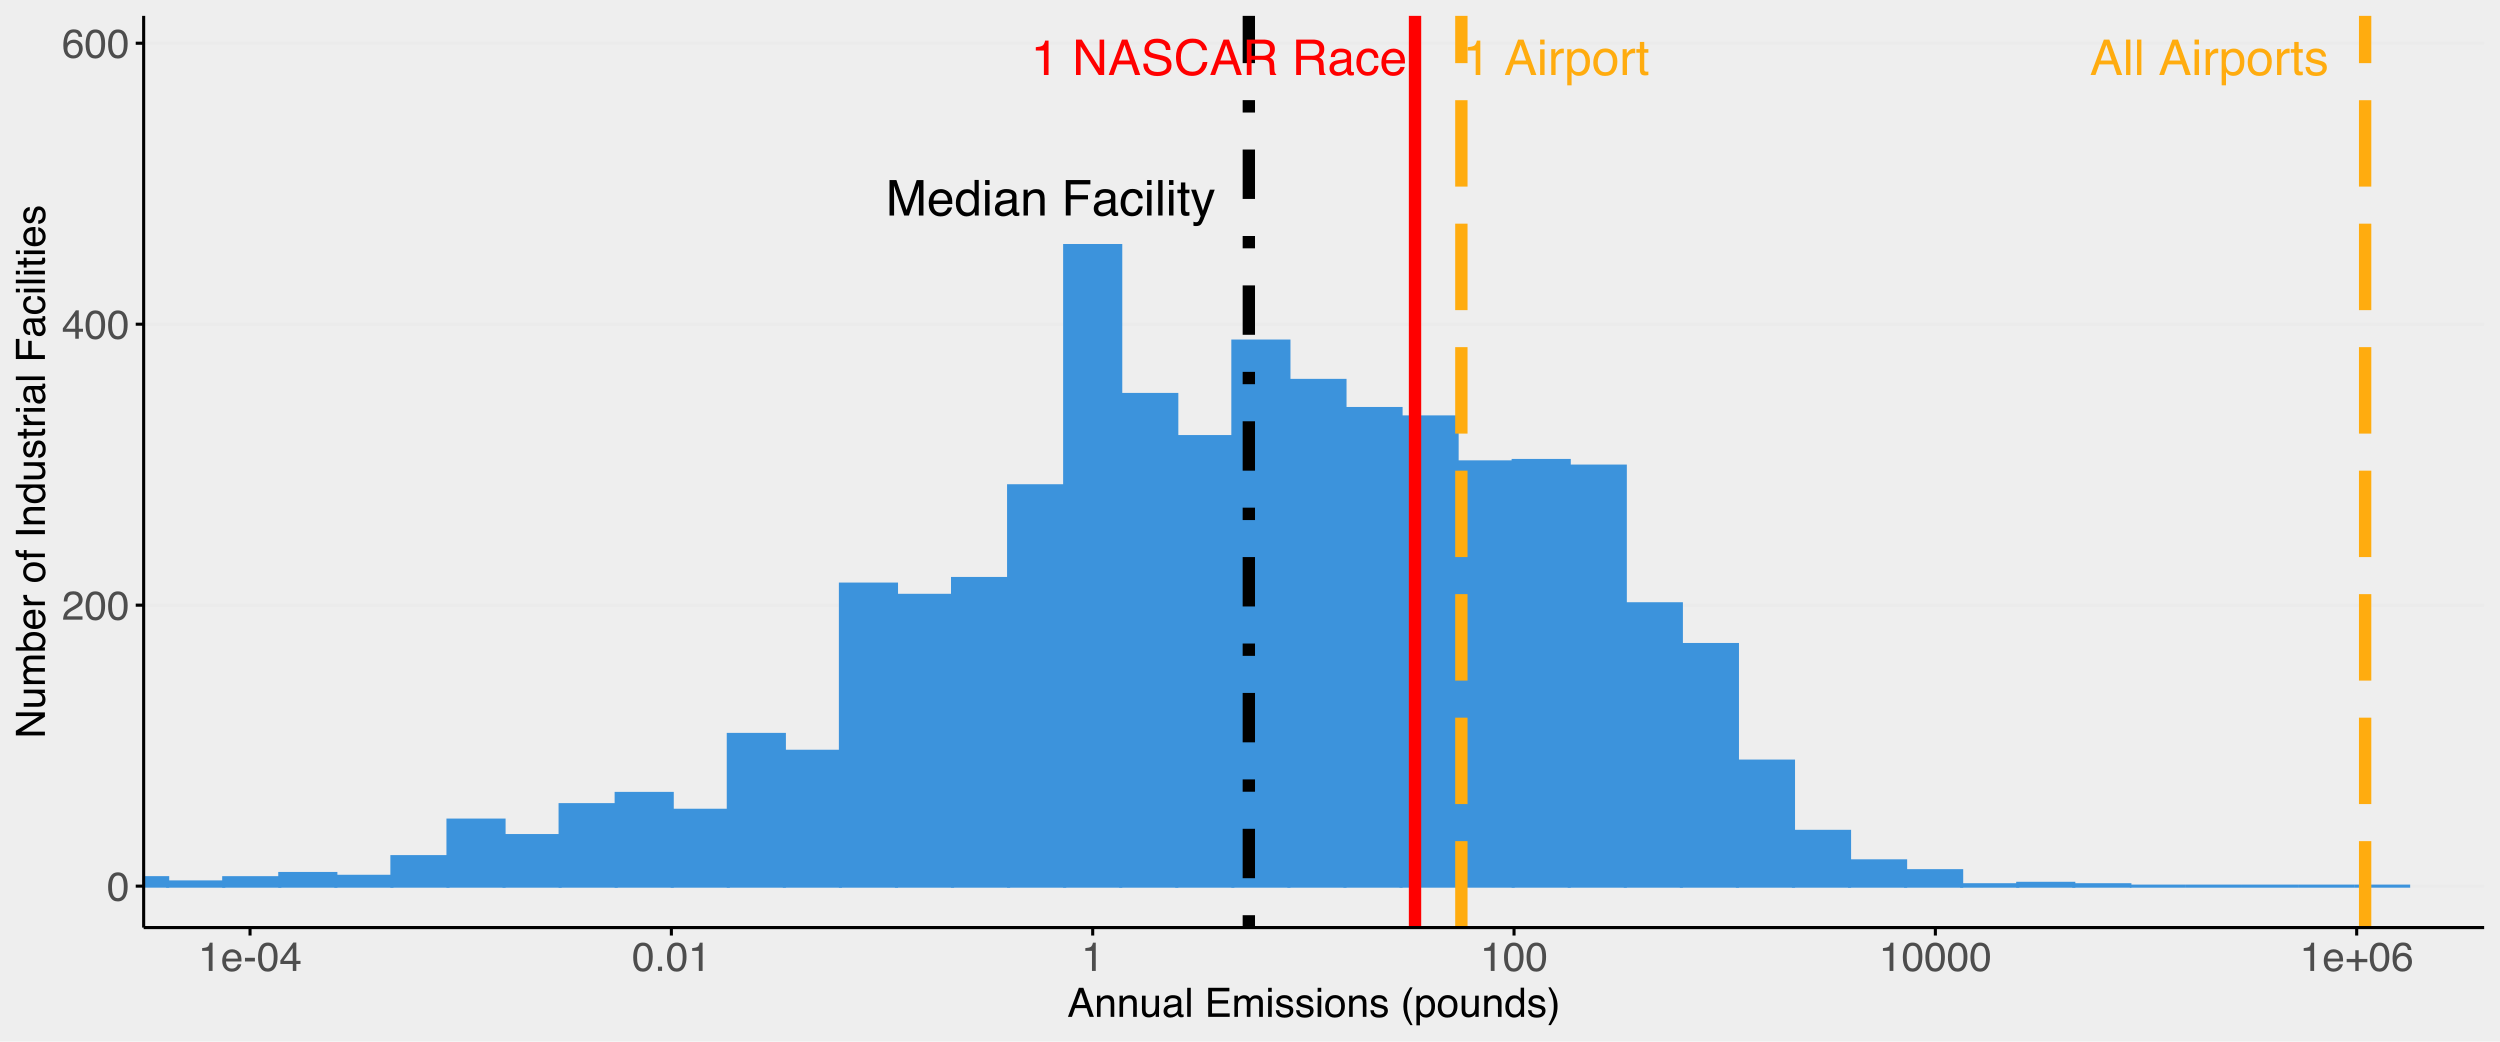 <?xml version="1.0" encoding="UTF-8"?>
<svg xmlns="http://www.w3.org/2000/svg" xmlns:xlink="http://www.w3.org/1999/xlink" width="864pt" height="360pt" viewBox="0 0 864 360" version="1.1">
<defs>
<g>
<symbol overflow="visible" id="glyph0-0">
<path style="stroke:none;" d="M 0.547 0 L 0.547 -12.25 L 10.281 -12.25 L 10.281 0 Z M 8.734 -1.531 L 8.734 -10.719 L 2.078 -10.719 L 2.078 -1.531 Z M 8.734 -1.531 "/>
</symbol>
<symbol overflow="visible" id="glyph0-1">
<path style="stroke:none;" d="M 1.266 -12.25 L 3.641 -12.25 L 7.156 -1.891 L 10.656 -12.25 L 13 -12.25 L 13 0 L 11.422 0 L 11.422 -7.234 C 11.422 -7.484 11.426 -7.895 11.438 -8.469 C 11.445 -9.051 11.453 -9.672 11.453 -10.328 L 7.969 0 L 6.328 0 L 2.797 -10.328 L 2.797 -9.953 C 2.797 -9.648 2.801 -9.191 2.812 -8.578 C 2.832 -7.961 2.844 -7.516 2.844 -7.234 L 2.844 0 L 1.266 0 Z M 1.266 -12.25 "/>
</symbol>
<symbol overflow="visible" id="glyph0-2">
<path style="stroke:none;" d="M 4.812 -9.125 C 5.445 -9.125 6.062 -8.973 6.656 -8.672 C 7.258 -8.379 7.711 -8 8.016 -7.531 C 8.316 -7.082 8.52 -6.555 8.625 -5.953 C 8.707 -5.547 8.75 -4.891 8.75 -3.984 L 2.203 -3.984 C 2.234 -3.078 2.445 -2.348 2.844 -1.797 C 3.25 -1.254 3.875 -0.984 4.719 -0.984 C 5.5 -0.984 6.125 -1.242 6.594 -1.766 C 6.852 -2.055 7.039 -2.398 7.156 -2.797 L 8.625 -2.797 C 8.594 -2.473 8.461 -2.109 8.234 -1.703 C 8.016 -1.297 7.77 -0.969 7.5 -0.719 C 7.051 -0.27 6.488 0.031 5.812 0.188 C 5.445 0.27 5.039 0.312 4.594 0.312 C 3.477 0.312 2.531 -0.086 1.75 -0.891 C 0.977 -1.703 0.594 -2.836 0.594 -4.297 C 0.594 -5.734 0.984 -6.895 1.766 -7.781 C 2.547 -8.676 3.562 -9.125 4.812 -9.125 Z M 7.219 -5.172 C 7.156 -5.828 7.008 -6.348 6.781 -6.734 C 6.375 -7.461 5.691 -7.828 4.734 -7.828 C 4.035 -7.828 3.453 -7.578 2.984 -7.078 C 2.523 -6.578 2.281 -5.941 2.25 -5.172 Z M 4.672 -9.141 Z M 4.672 -9.141 "/>
</symbol>
<symbol overflow="visible" id="glyph0-3">
<path style="stroke:none;" d="M 2.047 -4.359 C 2.047 -3.398 2.25 -2.598 2.656 -1.953 C 3.062 -1.316 3.711 -1 4.609 -1 C 5.305 -1 5.879 -1.297 6.328 -1.891 C 6.773 -2.484 7 -3.344 7 -4.469 C 7 -5.594 6.766 -6.426 6.297 -6.969 C 5.836 -7.508 5.27 -7.781 4.594 -7.781 C 3.832 -7.781 3.219 -7.488 2.75 -6.906 C 2.281 -6.332 2.047 -5.484 2.047 -4.359 Z M 4.312 -9.094 C 5 -9.094 5.57 -8.945 6.031 -8.656 C 6.289 -8.488 6.594 -8.195 6.938 -7.781 L 6.938 -12.297 L 8.375 -12.297 L 8.375 0 L 7.031 0 L 7.031 -1.25 C 6.676 -0.695 6.258 -0.297 5.781 -0.047 C 5.301 0.191 4.754 0.312 4.141 0.312 C 3.148 0.312 2.289 -0.102 1.562 -0.938 C 0.832 -1.77 0.469 -2.883 0.469 -4.281 C 0.469 -5.582 0.797 -6.707 1.453 -7.656 C 2.117 -8.613 3.07 -9.094 4.312 -9.094 Z M 4.312 -9.094 "/>
</symbol>
<symbol overflow="visible" id="glyph0-4">
<path style="stroke:none;" d="M 1.094 -8.891 L 2.625 -8.891 L 2.625 0 L 1.094 0 Z M 1.094 -12.25 L 2.625 -12.25 L 2.625 -10.547 L 1.094 -10.547 Z M 1.094 -12.25 "/>
</symbol>
<symbol overflow="visible" id="glyph0-5">
<path style="stroke:none;" d="M 2.25 -2.375 C 2.25 -1.938 2.406 -1.594 2.719 -1.344 C 3.039 -1.094 3.422 -0.969 3.859 -0.969 C 4.379 -0.969 4.891 -1.094 5.391 -1.344 C 6.223 -1.75 6.641 -2.41 6.641 -3.328 L 6.641 -4.547 C 6.453 -4.43 6.211 -4.332 5.922 -4.25 C 5.641 -4.176 5.359 -4.125 5.078 -4.094 L 4.172 -3.969 C 3.629 -3.895 3.219 -3.781 2.938 -3.625 C 2.477 -3.363 2.25 -2.945 2.25 -2.375 Z M 5.891 -5.406 C 6.234 -5.457 6.461 -5.602 6.578 -5.844 C 6.641 -5.977 6.672 -6.172 6.672 -6.422 C 6.672 -6.93 6.488 -7.301 6.125 -7.531 C 5.77 -7.758 5.25 -7.875 4.562 -7.875 C 3.781 -7.875 3.227 -7.664 2.906 -7.25 C 2.719 -7.008 2.598 -6.66 2.547 -6.203 L 1.141 -6.203 C 1.172 -7.305 1.531 -8.07 2.219 -8.5 C 2.906 -8.926 3.703 -9.141 4.609 -9.141 C 5.648 -9.141 6.5 -8.941 7.156 -8.547 C 7.812 -8.148 8.141 -7.523 8.141 -6.672 L 8.141 -1.531 C 8.141 -1.375 8.172 -1.25 8.234 -1.156 C 8.297 -1.062 8.43 -1.016 8.641 -1.016 C 8.703 -1.016 8.773 -1.02 8.859 -1.031 C 8.941 -1.039 9.031 -1.051 9.125 -1.062 L 9.125 0.047 C 8.895 0.109 8.719 0.145 8.594 0.156 C 8.469 0.176 8.301 0.188 8.094 0.188 C 7.582 0.188 7.207 0.004 6.969 -0.359 C 6.844 -0.555 6.758 -0.832 6.719 -1.188 C 6.406 -0.781 5.961 -0.43 5.391 -0.141 C 4.816 0.148 4.188 0.297 3.5 0.297 C 2.676 0.297 2 0.047 1.469 -0.453 C 0.945 -0.953 0.688 -1.582 0.688 -2.344 C 0.688 -3.164 0.941 -3.805 1.453 -4.266 C 1.973 -4.723 2.656 -5.004 3.5 -5.109 Z M 4.641 -9.141 Z M 4.641 -9.141 "/>
</symbol>
<symbol overflow="visible" id="glyph0-6">
<path style="stroke:none;" d="M 1.094 -8.938 L 2.531 -8.938 L 2.531 -7.656 C 2.945 -8.188 3.391 -8.562 3.859 -8.781 C 4.336 -9.008 4.867 -9.125 5.453 -9.125 C 6.711 -9.125 7.566 -8.688 8.016 -7.812 C 8.254 -7.32 8.375 -6.629 8.375 -5.734 L 8.375 0 L 6.859 0 L 6.859 -5.625 C 6.859 -6.176 6.773 -6.617 6.609 -6.953 C 6.348 -7.504 5.863 -7.781 5.156 -7.781 C 4.801 -7.781 4.508 -7.742 4.281 -7.672 C 3.875 -7.547 3.516 -7.301 3.203 -6.938 C 2.953 -6.645 2.789 -6.336 2.719 -6.016 C 2.645 -5.703 2.609 -5.254 2.609 -4.672 L 2.609 0 L 1.094 0 Z M 4.625 -9.141 Z M 4.625 -9.141 "/>
</symbol>
<symbol overflow="visible" id="glyph0-7">
<path style="stroke:none;" d=""/>
</symbol>
<symbol overflow="visible" id="glyph0-8">
<path style="stroke:none;" d="M 1.453 -12.25 L 9.953 -12.25 L 9.953 -10.75 L 3.125 -10.75 L 3.125 -7.031 L 9.125 -7.031 L 9.125 -5.578 L 3.125 -5.578 L 3.125 0 L 1.453 0 Z M 1.453 -12.25 "/>
</symbol>
<symbol overflow="visible" id="glyph0-9">
<path style="stroke:none;" d="M 4.547 -9.188 C 5.547 -9.188 6.363 -8.941 7 -8.453 C 7.633 -7.961 8.016 -7.117 8.141 -5.922 L 6.672 -5.922 C 6.586 -6.473 6.383 -6.93 6.062 -7.297 C 5.75 -7.66 5.242 -7.844 4.547 -7.844 C 3.586 -7.844 2.906 -7.379 2.5 -6.453 C 2.227 -5.836 2.094 -5.086 2.094 -4.203 C 2.094 -3.305 2.281 -2.551 2.656 -1.938 C 3.039 -1.332 3.633 -1.031 4.438 -1.031 C 5.062 -1.031 5.555 -1.219 5.922 -1.594 C 6.285 -1.977 6.535 -2.5 6.672 -3.156 L 8.141 -3.156 C 7.973 -1.977 7.555 -1.113 6.891 -0.562 C 6.223 -0.008 5.367 0.266 4.328 0.266 C 3.16 0.266 2.227 -0.16 1.531 -1.016 C 0.832 -1.867 0.484 -2.938 0.484 -4.219 C 0.484 -5.789 0.863 -7.008 1.625 -7.875 C 2.395 -8.75 3.367 -9.188 4.547 -9.188 Z M 4.312 -9.141 Z M 4.312 -9.141 "/>
</symbol>
<symbol overflow="visible" id="glyph0-10">
<path style="stroke:none;" d="M 1.141 -12.25 L 2.641 -12.25 L 2.641 0 L 1.141 0 Z M 1.141 -12.25 "/>
</symbol>
<symbol overflow="visible" id="glyph0-11">
<path style="stroke:none;" d="M 1.406 -11.422 L 2.922 -11.422 L 2.922 -8.938 L 4.344 -8.938 L 4.344 -7.703 L 2.922 -7.703 L 2.922 -1.875 C 2.922 -1.562 3.023 -1.352 3.234 -1.25 C 3.348 -1.188 3.539 -1.156 3.812 -1.156 C 3.883 -1.156 3.961 -1.156 4.047 -1.156 C 4.129 -1.164 4.227 -1.176 4.344 -1.188 L 4.344 0 C 4.176 0.051 4 0.086 3.812 0.109 C 3.625 0.129 3.422 0.141 3.203 0.141 C 2.504 0.141 2.031 -0.035 1.781 -0.391 C 1.531 -0.754 1.406 -1.223 1.406 -1.797 L 1.406 -7.703 L 0.188 -7.703 L 0.188 -8.938 L 1.406 -8.938 Z M 1.406 -11.422 "/>
</symbol>
<symbol overflow="visible" id="glyph0-12">
<path style="stroke:none;" d="M 6.672 -8.938 L 8.344 -8.938 C 8.125 -8.363 7.648 -7.055 6.922 -5.016 C 6.379 -3.473 5.926 -2.223 5.562 -1.266 C 4.695 1.016 4.082 2.406 3.719 2.906 C 3.363 3.406 2.754 3.656 1.891 3.656 C 1.68 3.656 1.52 3.645 1.406 3.625 C 1.289 3.613 1.148 3.586 0.984 3.547 L 0.984 2.172 C 1.242 2.242 1.43 2.285 1.547 2.297 C 1.66 2.316 1.766 2.328 1.859 2.328 C 2.141 2.328 2.344 2.281 2.469 2.188 C 2.602 2.102 2.711 1.992 2.797 1.859 C 2.828 1.816 2.926 1.586 3.094 1.172 C 3.27 0.766 3.398 0.461 3.484 0.266 L 0.172 -8.938 L 1.875 -8.938 L 4.266 -1.656 Z M 4.266 -9.141 Z M 4.266 -9.141 "/>
</symbol>
<symbol overflow="visible" id="glyph0-13">
<path style="stroke:none;" d="M 1.641 -8.453 L 1.641 -9.609 C 2.723 -9.711 3.477 -9.883 3.906 -10.125 C 4.332 -10.375 4.648 -10.961 4.859 -11.891 L 6.047 -11.891 L 6.047 0 L 4.438 0 L 4.438 -8.453 Z M 1.641 -8.453 "/>
</symbol>
<symbol overflow="visible" id="glyph0-14">
<path style="stroke:none;" d="M 1.297 -12.25 L 3.266 -12.25 L 9.453 -2.328 L 9.453 -12.25 L 11.031 -12.25 L 11.031 0 L 9.172 0 L 2.891 -9.922 L 2.891 0 L 1.297 0 Z M 6.047 -12.25 Z M 6.047 -12.25 "/>
</symbol>
<symbol overflow="visible" id="glyph0-15">
<path style="stroke:none;" d="M 7.594 -5.016 L 5.734 -10.438 L 3.75 -5.016 Z M 4.859 -12.25 L 6.734 -12.25 L 11.188 0 L 9.359 0 L 8.125 -3.672 L 3.281 -3.672 L 1.953 0 L 0.25 0 Z M 4.859 -12.25 "/>
</symbol>
<symbol overflow="visible" id="glyph0-16">
<path style="stroke:none;" d="M 2.391 -3.953 C 2.422 -3.254 2.582 -2.691 2.875 -2.266 C 3.426 -1.453 4.395 -1.047 5.781 -1.047 C 6.406 -1.047 6.973 -1.133 7.484 -1.312 C 8.473 -1.656 8.969 -2.27 8.969 -3.156 C 8.969 -3.82 8.758 -4.301 8.344 -4.594 C 7.926 -4.863 7.266 -5.102 6.359 -5.312 L 4.703 -5.688 C 3.617 -5.926 2.852 -6.195 2.406 -6.5 C 1.625 -7.008 1.234 -7.773 1.234 -8.797 C 1.234 -9.891 1.613 -10.789 2.375 -11.5 C 3.133 -12.207 4.211 -12.562 5.609 -12.562 C 6.891 -12.562 7.977 -12.25 8.875 -11.625 C 9.781 -11.008 10.234 -10.02 10.234 -8.656 L 8.672 -8.656 C 8.586 -9.312 8.41 -9.816 8.141 -10.172 C 7.629 -10.805 6.77 -11.125 5.562 -11.125 C 4.582 -11.125 3.879 -10.914 3.453 -10.5 C 3.023 -10.094 2.812 -9.617 2.812 -9.078 C 2.812 -8.473 3.062 -8.031 3.562 -7.75 C 3.883 -7.57 4.625 -7.352 5.781 -7.094 L 7.5 -6.703 C 8.332 -6.504 8.973 -6.242 9.422 -5.922 C 10.203 -5.348 10.594 -4.516 10.594 -3.422 C 10.594 -2.066 10.098 -1.098 9.109 -0.516 C 8.117 0.066 6.973 0.359 5.672 0.359 C 4.148 0.359 2.957 -0.031 2.094 -0.812 C 1.227 -1.582 0.805 -2.629 0.828 -3.953 Z M 5.734 -12.578 Z M 5.734 -12.578 "/>
</symbol>
<symbol overflow="visible" id="glyph0-17">
<path style="stroke:none;" d="M 6.469 -12.578 C 8.02 -12.578 9.223 -12.164 10.078 -11.344 C 10.93 -10.531 11.406 -9.609 11.5 -8.578 L 9.875 -8.578 C 9.695 -9.359 9.332 -9.977 8.781 -10.438 C 8.238 -10.906 7.473 -11.141 6.484 -11.141 C 5.273 -11.141 4.297 -10.711 3.547 -9.859 C 2.805 -9.016 2.438 -7.719 2.438 -5.969 C 2.438 -4.531 2.77 -3.363 3.438 -2.469 C 4.113 -1.582 5.117 -1.141 6.453 -1.141 C 7.672 -1.141 8.598 -1.609 9.234 -2.547 C 9.578 -3.047 9.832 -3.695 10 -4.5 L 11.609 -4.5 C 11.473 -3.207 11 -2.129 10.188 -1.266 C 9.207 -0.211 7.895 0.312 6.25 0.312 C 4.82 0.312 3.625 -0.113 2.656 -0.969 C 1.383 -2.113 0.75 -3.875 0.75 -6.25 C 0.75 -8.062 1.227 -9.547 2.188 -10.703 C 3.219 -11.953 4.645 -12.578 6.469 -12.578 Z M 6.125 -12.578 Z M 6.125 -12.578 "/>
</symbol>
<symbol overflow="visible" id="glyph0-18">
<path style="stroke:none;" d="M 7 -6.641 C 7.77 -6.641 8.379 -6.797 8.828 -7.109 C 9.285 -7.422 9.516 -7.984 9.516 -8.797 C 9.516 -9.66 9.203 -10.254 8.578 -10.578 C 8.234 -10.742 7.781 -10.828 7.219 -10.828 L 3.156 -10.828 L 3.156 -6.641 Z M 1.5 -12.25 L 7.172 -12.25 C 8.109 -12.25 8.879 -12.113 9.484 -11.844 C 10.629 -11.32 11.203 -10.359 11.203 -8.953 C 11.203 -8.211 11.051 -7.609 10.75 -7.141 C 10.445 -6.68 10.023 -6.305 9.484 -6.016 C 9.961 -5.828 10.32 -5.57 10.562 -5.25 C 10.801 -4.938 10.938 -4.422 10.969 -3.703 L 11.031 -2.062 C 11.039 -1.602 11.078 -1.258 11.141 -1.031 C 11.242 -0.633 11.422 -0.383 11.672 -0.281 L 11.672 0 L 9.641 0 C 9.586 -0.102 9.539 -0.238 9.5 -0.406 C 9.469 -0.57 9.441 -0.895 9.422 -1.375 L 9.328 -3.422 C 9.285 -4.223 8.988 -4.758 8.438 -5.031 C 8.113 -5.176 7.613 -5.25 6.938 -5.25 L 3.156 -5.25 L 3.156 0 L 1.5 0 Z M 1.5 -12.25 "/>
</symbol>
<symbol overflow="visible" id="glyph0-19">
<path style="stroke:none;" d="M 1.141 -8.938 L 2.562 -8.938 L 2.562 -7.391 C 2.688 -7.691 2.973 -8.055 3.422 -8.484 C 3.879 -8.91 4.406 -9.125 5 -9.125 C 5.031 -9.125 5.078 -9.117 5.141 -9.109 C 5.211 -9.109 5.328 -9.102 5.484 -9.094 L 5.484 -7.5 C 5.398 -7.52 5.316 -7.531 5.234 -7.531 C 5.16 -7.539 5.082 -7.547 5 -7.547 C 4.238 -7.547 3.656 -7.301 3.25 -6.812 C 2.844 -6.332 2.641 -5.773 2.641 -5.141 L 2.641 0 L 1.141 0 Z M 1.141 -8.938 "/>
</symbol>
<symbol overflow="visible" id="glyph0-20">
<path style="stroke:none;" d="M 4.875 -1.016 C 5.57 -1.016 6.148 -1.305 6.609 -1.891 C 7.078 -2.473 7.312 -3.348 7.312 -4.516 C 7.312 -5.234 7.207 -5.848 7 -6.359 C 6.613 -7.336 5.906 -7.828 4.875 -7.828 C 3.832 -7.828 3.117 -7.305 2.734 -6.266 C 2.523 -5.711 2.422 -5.008 2.422 -4.156 C 2.422 -3.469 2.523 -2.879 2.734 -2.391 C 3.117 -1.473 3.832 -1.016 4.875 -1.016 Z M 0.984 -8.891 L 2.438 -8.891 L 2.438 -7.703 C 2.738 -8.109 3.066 -8.422 3.422 -8.641 C 3.93 -8.973 4.531 -9.141 5.219 -9.141 C 6.227 -9.141 7.082 -8.754 7.781 -7.984 C 8.488 -7.211 8.844 -6.102 8.844 -4.656 C 8.844 -2.719 8.336 -1.328 7.328 -0.484 C 6.68 0.035 5.926 0.297 5.062 0.297 C 4.395 0.297 3.832 0.148 3.375 -0.141 C 3.113 -0.305 2.816 -0.594 2.484 -1 L 2.484 3.562 L 0.984 3.562 Z M 0.984 -8.891 "/>
</symbol>
<symbol overflow="visible" id="glyph0-21">
<path style="stroke:none;" d="M 4.641 -0.969 C 5.641 -0.969 6.32 -1.344 6.688 -2.094 C 7.062 -2.852 7.25 -3.691 7.25 -4.609 C 7.25 -5.441 7.113 -6.117 6.844 -6.641 C 6.426 -7.461 5.695 -7.875 4.656 -7.875 C 3.738 -7.875 3.07 -7.523 2.656 -6.828 C 2.238 -6.129 2.031 -5.285 2.031 -4.297 C 2.031 -3.348 2.238 -2.555 2.656 -1.922 C 3.07 -1.285 3.734 -0.969 4.641 -0.969 Z M 4.703 -9.188 C 5.848 -9.188 6.816 -8.801 7.609 -8.031 C 8.41 -7.27 8.812 -6.145 8.812 -4.656 C 8.812 -3.219 8.461 -2.023 7.766 -1.078 C 7.066 -0.141 5.977 0.328 4.5 0.328 C 3.27 0.328 2.289 -0.086 1.562 -0.922 C 0.844 -1.754 0.484 -2.867 0.484 -4.266 C 0.484 -5.766 0.863 -6.957 1.625 -7.844 C 2.395 -8.738 3.422 -9.188 4.703 -9.188 Z M 4.656 -9.141 Z M 4.656 -9.141 "/>
</symbol>
<symbol overflow="visible" id="glyph0-22">
<path style="stroke:none;" d="M 2 -2.797 C 2.039 -2.297 2.164 -1.914 2.375 -1.656 C 2.75 -1.164 3.406 -0.922 4.344 -0.922 C 4.895 -0.922 5.379 -1.039 5.797 -1.281 C 6.223 -1.531 6.438 -1.906 6.438 -2.406 C 6.438 -2.789 6.266 -3.082 5.922 -3.281 C 5.711 -3.406 5.285 -3.547 4.641 -3.703 L 3.453 -4.016 C 2.691 -4.203 2.129 -4.41 1.766 -4.641 C 1.117 -5.047 0.797 -5.609 0.797 -6.328 C 0.797 -7.172 1.098 -7.852 1.703 -8.375 C 2.316 -8.906 3.141 -9.172 4.172 -9.172 C 5.516 -9.172 6.484 -8.773 7.078 -7.984 C 7.453 -7.484 7.633 -6.941 7.625 -6.359 L 6.203 -6.359 C 6.172 -6.703 6.051 -7.008 5.844 -7.281 C 5.5 -7.676 4.898 -7.875 4.047 -7.875 C 3.484 -7.875 3.055 -7.766 2.766 -7.547 C 2.473 -7.336 2.328 -7.055 2.328 -6.703 C 2.328 -6.305 2.52 -5.992 2.906 -5.766 C 3.125 -5.617 3.453 -5.492 3.891 -5.391 L 4.875 -5.156 C 5.957 -4.895 6.68 -4.641 7.047 -4.391 C 7.629 -4.004 7.922 -3.398 7.922 -2.578 C 7.922 -1.785 7.617 -1.098 7.016 -0.516 C 6.41 0.055 5.492 0.344 4.266 0.344 C 2.93 0.344 1.988 0.039 1.438 -0.562 C 0.883 -1.164 0.586 -1.91 0.547 -2.797 Z M 4.219 -9.141 Z M 4.219 -9.141 "/>
</symbol>
<symbol overflow="visible" id="glyph1-0">
<path style="stroke:none;" d="M 0.453 0 L 0.453 -10.047 L 8.422 -10.047 L 8.422 0 Z M 7.172 -1.266 L 7.172 -8.781 L 1.703 -8.781 L 1.703 -1.266 Z M 7.172 -1.266 "/>
</symbol>
<symbol overflow="visible" id="glyph1-1">
<path style="stroke:none;" d="M 3.781 -9.797 C 5.051 -9.797 5.969 -9.27 6.531 -8.219 C 6.969 -7.414 7.188 -6.312 7.188 -4.906 C 7.188 -3.57 6.988 -2.473 6.594 -1.609 C 6.02 -0.359 5.082 0.266 3.781 0.266 C 2.602 0.266 1.727 -0.242 1.156 -1.266 C 0.676 -2.117 0.438 -3.266 0.438 -4.703 C 0.438 -5.805 0.582 -6.758 0.875 -7.562 C 1.406 -9.051 2.375 -9.797 3.781 -9.797 Z M 3.781 -0.859 C 4.414 -0.859 4.922 -1.141 5.297 -1.703 C 5.672 -2.266 5.859 -3.316 5.859 -4.859 C 5.859 -5.973 5.723 -6.891 5.453 -7.609 C 5.18 -8.328 4.648 -8.688 3.859 -8.688 C 3.141 -8.688 2.609 -8.344 2.266 -7.656 C 1.93 -6.977 1.766 -5.977 1.766 -4.656 C 1.766 -3.656 1.875 -2.852 2.094 -2.25 C 2.414 -1.32 2.977 -0.859 3.781 -0.859 Z M 3.781 -0.859 "/>
</symbol>
<symbol overflow="visible" id="glyph1-2">
<path style="stroke:none;" d="M 0.438 0 C 0.477 -0.844 0.648 -1.578 0.953 -2.203 C 1.266 -2.828 1.859 -3.395 2.734 -3.906 L 4.047 -4.656 C 4.629 -5 5.039 -5.289 5.281 -5.531 C 5.656 -5.914 5.844 -6.352 5.844 -6.844 C 5.844 -7.406 5.672 -7.852 5.328 -8.188 C 4.984 -8.531 4.531 -8.703 3.969 -8.703 C 3.125 -8.703 2.539 -8.379 2.219 -7.734 C 2.039 -7.391 1.941 -6.914 1.922 -6.312 L 0.672 -6.312 C 0.691 -7.164 0.852 -7.863 1.156 -8.406 C 1.688 -9.352 2.625 -9.828 3.969 -9.828 C 5.094 -9.828 5.91 -9.52 6.422 -8.906 C 6.941 -8.301 7.203 -7.629 7.203 -6.891 C 7.203 -6.109 6.926 -5.438 6.375 -4.875 C 6.062 -4.551 5.488 -4.16 4.656 -3.703 L 3.719 -3.188 C 3.281 -2.938 2.93 -2.703 2.672 -2.484 C 2.211 -2.086 1.926 -1.645 1.812 -1.156 L 7.156 -1.156 L 7.156 0 Z M 0.438 0 "/>
</symbol>
<symbol overflow="visible" id="glyph1-3">
<path style="stroke:none;" d="M 4.625 -3.469 L 4.625 -7.906 L 1.484 -3.469 Z M 4.656 0 L 4.656 -2.391 L 0.359 -2.391 L 0.359 -3.594 L 4.844 -9.812 L 5.875 -9.812 L 5.875 -3.469 L 7.328 -3.469 L 7.328 -2.391 L 5.875 -2.391 L 5.875 0 Z M 4.656 0 "/>
</symbol>
<symbol overflow="visible" id="glyph1-4">
<path style="stroke:none;" d="M 4.094 -9.828 C 5.188 -9.828 5.945 -9.539 6.375 -8.969 C 6.812 -8.406 7.031 -7.82 7.031 -7.219 L 5.812 -7.219 C 5.738 -7.613 5.625 -7.922 5.469 -8.141 C 5.164 -8.547 4.711 -8.75 4.109 -8.75 C 3.422 -8.75 2.875 -8.43 2.469 -7.797 C 2.062 -7.16 1.836 -6.25 1.797 -5.062 C 2.078 -5.477 2.43 -5.789 2.859 -6 C 3.254 -6.176 3.691 -6.266 4.172 -6.266 C 4.992 -6.266 5.707 -6.004 6.312 -5.484 C 6.926 -4.961 7.234 -4.18 7.234 -3.141 C 7.234 -2.254 6.941 -1.469 6.359 -0.781 C 5.785 -0.094 4.961 0.25 3.891 0.25 C 2.973 0.25 2.18 -0.094 1.516 -0.781 C 0.859 -1.477 0.531 -2.648 0.531 -4.297 C 0.531 -5.516 0.676 -6.547 0.969 -7.391 C 1.539 -9.016 2.582 -9.828 4.094 -9.828 Z M 4 -0.844 C 4.656 -0.844 5.141 -1.055 5.453 -1.484 C 5.773 -1.922 5.938 -2.438 5.938 -3.031 C 5.938 -3.531 5.789 -4.004 5.5 -4.453 C 5.219 -4.91 4.695 -5.141 3.938 -5.141 C 3.414 -5.141 2.953 -4.961 2.547 -4.609 C 2.148 -4.266 1.953 -3.738 1.953 -3.031 C 1.953 -2.414 2.133 -1.895 2.5 -1.469 C 2.863 -1.051 3.363 -0.844 4 -0.844 Z M 4 -0.844 "/>
</symbol>
<symbol overflow="visible" id="glyph1-5">
<path style="stroke:none;" d="M 1.344 -6.938 L 1.344 -7.875 C 2.227 -7.957 2.844 -8.098 3.188 -8.297 C 3.539 -8.504 3.805 -8.988 3.984 -9.75 L 4.953 -9.75 L 4.953 0 L 3.641 0 L 3.641 -6.938 Z M 1.344 -6.938 "/>
</symbol>
<symbol overflow="visible" id="glyph1-6">
<path style="stroke:none;" d="M 3.953 -7.484 C 4.473 -7.484 4.973 -7.359 5.453 -7.109 C 5.941 -6.867 6.316 -6.555 6.578 -6.172 C 6.828 -5.805 6.988 -5.375 7.062 -4.875 C 7.133 -4.539 7.172 -4.004 7.172 -3.266 L 1.812 -3.266 C 1.832 -2.523 2.004 -1.93 2.328 -1.484 C 2.66 -1.035 3.172 -0.812 3.859 -0.812 C 4.504 -0.812 5.02 -1.02 5.406 -1.438 C 5.625 -1.688 5.773 -1.973 5.859 -2.297 L 7.078 -2.297 C 7.047 -2.023 6.938 -1.723 6.75 -1.391 C 6.57 -1.066 6.375 -0.801 6.156 -0.594 C 5.781 -0.227 5.316 0.02 4.766 0.156 C 4.473 0.227 4.141 0.266 3.766 0.266 C 2.848 0.266 2.07 -0.066 1.438 -0.734 C 0.812 -1.398 0.5 -2.328 0.5 -3.516 C 0.5 -4.691 0.816 -5.645 1.453 -6.375 C 2.086 -7.113 2.922 -7.484 3.953 -7.484 Z M 5.906 -4.25 C 5.863 -4.781 5.75 -5.207 5.562 -5.531 C 5.227 -6.113 4.664 -6.406 3.875 -6.406 C 3.312 -6.406 2.836 -6.203 2.453 -5.797 C 2.066 -5.391 1.863 -4.875 1.844 -4.25 Z M 3.828 -7.5 Z M 3.828 -7.5 "/>
</symbol>
<symbol overflow="visible" id="glyph1-7">
<path style="stroke:none;" d="M 0.578 -4.531 L 4.016 -4.531 L 4.016 -3.266 L 0.578 -3.266 Z M 0.578 -4.531 "/>
</symbol>
<symbol overflow="visible" id="glyph1-8">
<path style="stroke:none;" d="M 1.203 -1.484 L 2.625 -1.484 L 2.625 0 L 1.203 0 Z M 1.203 -1.484 "/>
</symbol>
<symbol overflow="visible" id="glyph1-9">
<path style="stroke:none;" d="M 0.625 -3 L 0.625 -4.141 L 3.609 -4.141 L 3.609 -7.141 L 4.781 -7.141 L 4.781 -4.141 L 7.766 -4.141 L 7.766 -3 L 4.781 -3 L 4.781 0 L 3.609 0 L 3.609 -3 Z M 0.625 -3 "/>
</symbol>
<symbol overflow="visible" id="glyph1-10">
<path style="stroke:none;" d="M 6.219 -4.109 L 4.703 -8.547 L 3.078 -4.109 Z M 3.984 -10.047 L 5.531 -10.047 L 9.172 0 L 7.672 0 L 6.656 -3.016 L 2.688 -3.016 L 1.594 0 L 0.203 0 Z M 3.984 -10.047 "/>
</symbol>
<symbol overflow="visible" id="glyph1-11">
<path style="stroke:none;" d="M 0.906 -7.328 L 2.078 -7.328 L 2.078 -6.281 C 2.422 -6.707 2.785 -7.016 3.172 -7.203 C 3.555 -7.391 3.988 -7.484 4.469 -7.484 C 5.5 -7.484 6.195 -7.125 6.562 -6.406 C 6.77 -6 6.875 -5.43 6.875 -4.703 L 6.875 0 L 5.625 0 L 5.625 -4.609 C 5.625 -5.055 5.555 -5.414 5.422 -5.688 C 5.203 -6.145 4.805 -6.375 4.234 -6.375 C 3.941 -6.375 3.703 -6.348 3.516 -6.297 C 3.18 -6.191 2.883 -5.988 2.625 -5.688 C 2.414 -5.445 2.281 -5.195 2.219 -4.938 C 2.164 -4.676 2.141 -4.305 2.141 -3.828 L 2.141 0 L 0.906 0 Z M 3.797 -7.5 Z M 3.797 -7.5 "/>
</symbol>
<symbol overflow="visible" id="glyph1-12">
<path style="stroke:none;" d="M 2.141 -7.328 L 2.141 -2.469 C 2.141 -2.094 2.195 -1.785 2.312 -1.547 C 2.531 -1.109 2.938 -0.891 3.531 -0.891 C 4.383 -0.891 4.969 -1.27 5.281 -2.031 C 5.445 -2.445 5.531 -3.008 5.531 -3.719 L 5.531 -7.328 L 6.766 -7.328 L 6.766 0 L 5.609 0 L 5.625 -1.078 C 5.457 -0.797 5.258 -0.562 5.031 -0.375 C 4.562 0.008 3.988 0.203 3.312 0.203 C 2.27 0.203 1.562 -0.145 1.188 -0.844 C 0.977 -1.219 0.875 -1.719 0.875 -2.344 L 0.875 -7.328 Z M 3.828 -7.5 Z M 3.828 -7.5 "/>
</symbol>
<symbol overflow="visible" id="glyph1-13">
<path style="stroke:none;" d="M 1.844 -1.953 C 1.844 -1.598 1.973 -1.316 2.234 -1.109 C 2.492 -0.898 2.801 -0.797 3.156 -0.797 C 3.594 -0.797 4.016 -0.895 4.422 -1.094 C 5.098 -1.426 5.438 -1.973 5.438 -2.734 L 5.438 -3.719 C 5.289 -3.625 5.098 -3.547 4.859 -3.484 C 4.617 -3.422 4.383 -3.375 4.156 -3.344 L 3.422 -3.25 C 2.973 -3.195 2.633 -3.102 2.406 -2.969 C 2.031 -2.758 1.844 -2.422 1.844 -1.953 Z M 4.828 -4.438 C 5.109 -4.469 5.297 -4.586 5.391 -4.797 C 5.441 -4.898 5.469 -5.055 5.469 -5.266 C 5.469 -5.68 5.316 -5.984 5.016 -6.172 C 4.723 -6.359 4.301 -6.453 3.75 -6.453 C 3.102 -6.453 2.645 -6.281 2.375 -5.938 C 2.227 -5.75 2.129 -5.469 2.078 -5.094 L 0.938 -5.094 C 0.957 -5.988 1.25 -6.613 1.812 -6.969 C 2.375 -7.32 3.031 -7.5 3.781 -7.5 C 4.633 -7.5 5.332 -7.332 5.875 -7 C 6.406 -6.676 6.672 -6.164 6.672 -5.469 L 6.672 -1.266 C 6.672 -1.129 6.695 -1.02 6.75 -0.938 C 6.801 -0.863 6.91 -0.828 7.078 -0.828 C 7.141 -0.828 7.203 -0.832 7.266 -0.844 C 7.336 -0.852 7.41 -0.863 7.484 -0.875 L 7.484 0.031 C 7.297 0.082 7.148 0.113 7.047 0.125 C 6.941 0.145 6.805 0.156 6.641 0.156 C 6.211 0.156 5.906 0.004 5.719 -0.297 C 5.613 -0.453 5.539 -0.676 5.5 -0.969 C 5.25 -0.645 4.891 -0.359 4.422 -0.109 C 3.953 0.129 3.438 0.25 2.875 0.25 C 2.195 0.25 1.641 0.047 1.203 -0.359 C 0.773 -0.773 0.562 -1.297 0.562 -1.922 C 0.562 -2.598 0.77 -3.125 1.188 -3.5 C 1.613 -3.875 2.172 -4.102 2.859 -4.188 Z M 3.812 -7.5 Z M 3.812 -7.5 "/>
</symbol>
<symbol overflow="visible" id="glyph1-14">
<path style="stroke:none;" d="M 0.938 -10.047 L 2.172 -10.047 L 2.172 0 L 0.938 0 Z M 0.938 -10.047 "/>
</symbol>
<symbol overflow="visible" id="glyph1-15">
<path style="stroke:none;" d=""/>
</symbol>
<symbol overflow="visible" id="glyph1-16">
<path style="stroke:none;" d="M 1.203 -10.047 L 8.516 -10.047 L 8.516 -8.812 L 2.516 -8.812 L 2.516 -5.766 L 8.062 -5.766 L 8.062 -4.594 L 2.516 -4.594 L 2.516 -1.203 L 8.625 -1.203 L 8.625 0 L 1.203 0 Z M 4.906 -10.047 Z M 4.906 -10.047 "/>
</symbol>
<symbol overflow="visible" id="glyph1-17">
<path style="stroke:none;" d="M 0.906 -7.328 L 2.125 -7.328 L 2.125 -6.281 C 2.414 -6.645 2.676 -6.906 2.906 -7.062 C 3.312 -7.344 3.773 -7.484 4.297 -7.484 C 4.879 -7.484 5.348 -7.344 5.703 -7.062 C 5.898 -6.895 6.082 -6.648 6.25 -6.328 C 6.52 -6.723 6.836 -7.016 7.203 -7.203 C 7.578 -7.391 7.992 -7.484 8.453 -7.484 C 9.441 -7.484 10.113 -7.129 10.469 -6.422 C 10.656 -6.035 10.75 -5.52 10.75 -4.875 L 10.75 0 L 9.469 0 L 9.469 -5.094 C 9.469 -5.57 9.348 -5.898 9.109 -6.078 C 8.867 -6.266 8.57 -6.359 8.219 -6.359 C 7.738 -6.359 7.32 -6.195 6.969 -5.875 C 6.625 -5.551 6.453 -5.016 6.453 -4.266 L 6.453 0 L 5.203 0 L 5.203 -4.781 C 5.203 -5.281 5.141 -5.641 5.016 -5.859 C 4.828 -6.203 4.477 -6.375 3.969 -6.375 C 3.508 -6.375 3.086 -6.191 2.703 -5.828 C 2.328 -5.473 2.141 -4.828 2.141 -3.891 L 2.141 0 L 0.906 0 Z M 0.906 -7.328 "/>
</symbol>
<symbol overflow="visible" id="glyph1-18">
<path style="stroke:none;" d="M 0.906 -7.281 L 2.156 -7.281 L 2.156 0 L 0.906 0 Z M 0.906 -10.047 L 2.156 -10.047 L 2.156 -8.641 L 0.906 -8.641 Z M 0.906 -10.047 "/>
</symbol>
<symbol overflow="visible" id="glyph1-19">
<path style="stroke:none;" d="M 1.641 -2.297 C 1.672 -1.891 1.77 -1.578 1.938 -1.359 C 2.25 -0.961 2.789 -0.766 3.562 -0.766 C 4.008 -0.766 4.406 -0.863 4.75 -1.062 C 5.102 -1.258 5.281 -1.562 5.281 -1.969 C 5.281 -2.289 5.141 -2.531 4.859 -2.688 C 4.68 -2.789 4.332 -2.91 3.812 -3.047 L 2.828 -3.281 C 2.203 -3.438 1.742 -3.613 1.453 -3.812 C 0.922 -4.145 0.656 -4.602 0.656 -5.188 C 0.656 -5.883 0.906 -6.445 1.406 -6.875 C 1.906 -7.301 2.578 -7.516 3.422 -7.516 C 4.523 -7.516 5.316 -7.191 5.797 -6.547 C 6.109 -6.129 6.258 -5.688 6.25 -5.219 L 5.094 -5.219 C 5.062 -5.5 4.961 -5.75 4.797 -5.969 C 4.516 -6.289 4.023 -6.453 3.328 -6.453 C 2.859 -6.453 2.504 -6.363 2.266 -6.188 C 2.023 -6.008 1.906 -5.773 1.906 -5.484 C 1.906 -5.172 2.062 -4.914 2.375 -4.719 C 2.562 -4.602 2.832 -4.504 3.188 -4.422 L 4 -4.219 C 4.883 -4.008 5.477 -3.805 5.781 -3.609 C 6.258 -3.285 6.5 -2.789 6.5 -2.125 C 6.5 -1.469 6.25 -0.898 5.75 -0.422 C 5.258 0.047 4.508 0.281 3.5 0.281 C 2.406 0.281 1.629 0.035 1.172 -0.453 C 0.723 -0.953 0.484 -1.566 0.453 -2.297 Z M 3.453 -7.5 Z M 3.453 -7.5 "/>
</symbol>
<symbol overflow="visible" id="glyph1-20">
<path style="stroke:none;" d="M 3.812 -0.797 C 4.625 -0.797 5.18 -1.102 5.484 -1.719 C 5.785 -2.332 5.938 -3.02 5.938 -3.781 C 5.938 -4.469 5.828 -5.023 5.609 -5.453 C 5.266 -6.117 4.672 -6.453 3.828 -6.453 C 3.066 -6.453 2.516 -6.164 2.172 -5.594 C 1.836 -5.02 1.672 -4.328 1.672 -3.516 C 1.672 -2.742 1.836 -2.098 2.172 -1.578 C 2.516 -1.055 3.062 -0.797 3.812 -0.797 Z M 3.859 -7.531 C 4.797 -7.531 5.586 -7.211 6.234 -6.578 C 6.891 -5.953 7.219 -5.031 7.219 -3.812 C 7.219 -2.633 6.93 -1.66 6.359 -0.891 C 5.785 -0.117 4.895 0.266 3.688 0.266 C 2.688 0.266 1.891 -0.07 1.297 -0.75 C 0.703 -1.438 0.406 -2.352 0.406 -3.5 C 0.406 -4.727 0.719 -5.707 1.344 -6.438 C 1.969 -7.164 2.805 -7.531 3.859 -7.531 Z M 3.812 -7.5 Z M 3.812 -7.5 "/>
</symbol>
<symbol overflow="visible" id="glyph1-21">
<path style="stroke:none;" d="M 4.141 -10.203 C 3.422 -8.816 2.957 -7.797 2.75 -7.141 C 2.426 -6.141 2.266 -4.984 2.266 -3.672 C 2.266 -2.359 2.445 -1.156 2.812 -0.062 C 3.039 0.613 3.488 1.586 4.156 2.859 L 3.344 2.859 C 2.676 1.816 2.258 1.148 2.094 0.859 C 1.938 0.578 1.766 0.191 1.578 -0.297 C 1.328 -0.973 1.148 -1.695 1.047 -2.469 C 0.992 -2.863 0.969 -3.238 0.969 -3.594 C 0.969 -4.945 1.18 -6.148 1.609 -7.203 C 1.879 -7.867 2.438 -8.867 3.281 -10.203 Z M 4.141 -10.203 "/>
</symbol>
<symbol overflow="visible" id="glyph1-22">
<path style="stroke:none;" d="M 4 -0.828 C 4.57 -0.828 5.047 -1.066 5.422 -1.547 C 5.805 -2.023 6 -2.742 6 -3.703 C 6 -4.285 5.914 -4.785 5.75 -5.203 C 5.426 -6.016 4.844 -6.422 4 -6.422 C 3.145 -6.422 2.562 -5.992 2.25 -5.141 C 2.07 -4.68 1.984 -4.102 1.984 -3.406 C 1.984 -2.844 2.07 -2.363 2.25 -1.969 C 2.562 -1.207 3.145 -0.828 4 -0.828 Z M 0.812 -7.281 L 2 -7.281 L 2 -6.312 C 2.25 -6.645 2.52 -6.906 2.812 -7.094 C 3.227 -7.363 3.711 -7.5 4.266 -7.5 C 5.098 -7.5 5.801 -7.18 6.375 -6.547 C 6.957 -5.91 7.25 -5.004 7.25 -3.828 C 7.25 -2.223 6.832 -1.082 6 -0.406 C 5.469 0.031 4.852 0.25 4.156 0.25 C 3.602 0.25 3.141 0.129 2.766 -0.109 C 2.547 -0.254 2.301 -0.492 2.031 -0.828 L 2.031 2.922 L 0.812 2.922 Z M 0.812 -7.281 "/>
</symbol>
<symbol overflow="visible" id="glyph1-23">
<path style="stroke:none;" d="M 1.688 -3.578 C 1.688 -2.797 1.852 -2.141 2.188 -1.609 C 2.52 -1.078 3.051 -0.812 3.781 -0.812 C 4.352 -0.812 4.82 -1.055 5.188 -1.547 C 5.551 -2.035 5.734 -2.738 5.734 -3.656 C 5.734 -4.582 5.539 -5.266 5.156 -5.703 C 4.781 -6.148 4.316 -6.375 3.766 -6.375 C 3.148 -6.375 2.648 -6.133 2.266 -5.656 C 1.879 -5.188 1.688 -4.492 1.688 -3.578 Z M 3.531 -7.453 C 4.094 -7.453 4.562 -7.332 4.938 -7.094 C 5.156 -6.957 5.406 -6.719 5.688 -6.375 L 5.688 -10.078 L 6.875 -10.078 L 6.875 0 L 5.766 0 L 5.766 -1.016 C 5.473 -0.566 5.129 -0.238 4.734 -0.031 C 4.348 0.164 3.898 0.266 3.391 0.266 C 2.578 0.266 1.875 -0.078 1.281 -0.766 C 0.688 -1.453 0.391 -2.363 0.391 -3.5 C 0.391 -4.57 0.66 -5.5 1.203 -6.281 C 1.742 -7.062 2.52 -7.453 3.531 -7.453 Z M 3.531 -7.453 "/>
</symbol>
<symbol overflow="visible" id="glyph1-24">
<path style="stroke:none;" d="M 0.484 2.859 C 1.211 1.441 1.68 0.41 1.891 -0.234 C 2.203 -1.211 2.359 -2.359 2.359 -3.672 C 2.359 -4.992 2.176 -6.203 1.812 -7.297 C 1.582 -7.973 1.133 -8.941 0.469 -10.203 L 1.297 -10.203 C 1.992 -9.086 2.414 -8.395 2.562 -8.125 C 2.719 -7.863 2.879 -7.504 3.047 -7.047 C 3.266 -6.473 3.422 -5.91 3.516 -5.359 C 3.609 -4.805 3.656 -4.27 3.656 -3.75 C 3.656 -2.406 3.441 -1.203 3.016 -0.141 C 2.742 0.535 2.188 1.535 1.344 2.859 Z M 0.484 2.859 "/>
</symbol>
<symbol overflow="visible" id="glyph2-0">
<path style="stroke:none;" d="M 0 -0.453 L -10.047 -0.453 L -10.047 -8.422 L 0 -8.422 Z M -1.266 -7.172 L -8.781 -7.172 L -8.781 -1.703 L -1.266 -1.703 Z M -1.266 -7.172 "/>
</symbol>
<symbol overflow="visible" id="glyph2-1">
<path style="stroke:none;" d="M -10.047 -1.062 L -10.047 -2.672 L -1.906 -7.75 L -10.047 -7.75 L -10.047 -9.031 L 0 -9.031 L 0 -7.516 L -8.125 -2.359 L 0 -2.359 L 0 -1.062 Z M -10.047 -4.969 Z M -10.047 -4.969 "/>
</symbol>
<symbol overflow="visible" id="glyph2-2">
<path style="stroke:none;" d="M -7.328 -2.141 L -2.469 -2.141 C -2.094 -2.141 -1.785 -2.195 -1.547 -2.312 C -1.109 -2.531 -0.891 -2.938 -0.891 -3.531 C -0.891 -4.383 -1.27 -4.969 -2.031 -5.281 C -2.445 -5.445 -3.008 -5.531 -3.719 -5.531 L -7.328 -5.531 L -7.328 -6.766 L 0 -6.766 L 0 -5.609 L -1.078 -5.625 C -0.797 -5.457 -0.562 -5.258 -0.375 -5.031 C 0.008 -4.562 0.203 -3.988 0.203 -3.312 C 0.203 -2.27 -0.145 -1.562 -0.844 -1.188 C -1.219 -0.977 -1.719 -0.875 -2.344 -0.875 L -7.328 -0.875 Z M -7.5 -3.828 Z M -7.5 -3.828 "/>
</symbol>
<symbol overflow="visible" id="glyph2-3">
<path style="stroke:none;" d="M -7.328 -0.906 L -7.328 -2.125 L -6.281 -2.125 C -6.645 -2.414 -6.906 -2.676 -7.062 -2.906 C -7.344 -3.312 -7.484 -3.773 -7.484 -4.297 C -7.484 -4.879 -7.344 -5.348 -7.062 -5.703 C -6.895 -5.898 -6.648 -6.082 -6.328 -6.25 C -6.723 -6.52 -7.016 -6.836 -7.203 -7.203 C -7.391 -7.578 -7.484 -7.992 -7.484 -8.453 C -7.484 -9.441 -7.129 -10.113 -6.422 -10.469 C -6.035 -10.656 -5.52 -10.75 -4.875 -10.75 L 0 -10.75 L 0 -9.469 L -5.094 -9.469 C -5.57 -9.469 -5.898 -9.348 -6.078 -9.109 C -6.266 -8.867 -6.359 -8.57 -6.359 -8.219 C -6.359 -7.738 -6.195 -7.32 -5.875 -6.969 C -5.551 -6.625 -5.016 -6.453 -4.266 -6.453 L 0 -6.453 L 0 -5.203 L -4.781 -5.203 C -5.281 -5.203 -5.641 -5.141 -5.859 -5.016 C -6.203 -4.828 -6.375 -4.477 -6.375 -3.969 C -6.375 -3.508 -6.191 -3.086 -5.828 -2.703 C -5.473 -2.328 -4.828 -2.141 -3.891 -2.141 L 0 -2.141 L 0 -0.906 Z M -7.328 -0.906 "/>
</symbol>
<symbol overflow="visible" id="glyph2-4">
<path style="stroke:none;" d="M -10.078 -0.812 L -10.078 -2 L -6.438 -2 C -6.781 -2.27 -7.047 -2.594 -7.234 -2.969 C -7.422 -3.344 -7.516 -3.75 -7.516 -4.188 C -7.516 -5.094 -7.203 -5.828 -6.578 -6.391 C -5.953 -6.961 -5.023 -7.25 -3.797 -7.25 C -2.641 -7.25 -1.676 -6.969 -0.906 -6.406 C -0.145 -5.852 0.234 -5.078 0.234 -4.078 C 0.234 -3.523 0.098 -3.055 -0.172 -2.672 C -0.328 -2.441 -0.582 -2.195 -0.938 -1.938 L 0 -1.938 L 0 -0.812 Z M -0.859 -4 C -0.859 -4.664 -1.117 -5.164 -1.641 -5.5 C -2.172 -5.832 -2.867 -6 -3.734 -6 C -4.504 -6 -5.141 -5.832 -5.641 -5.5 C -6.148 -5.164 -6.406 -4.68 -6.406 -4.047 C -6.406 -3.484 -6.195 -2.988 -5.781 -2.562 C -5.375 -2.145 -4.691 -1.938 -3.734 -1.938 C -3.047 -1.938 -2.488 -2.02 -2.062 -2.188 C -1.258 -2.52 -0.859 -3.125 -0.859 -4 Z M -0.859 -4 "/>
</symbol>
<symbol overflow="visible" id="glyph2-5">
<path style="stroke:none;" d="M -7.484 -3.953 C -7.484 -4.473 -7.359 -4.973 -7.109 -5.453 C -6.867 -5.941 -6.555 -6.316 -6.172 -6.578 C -5.805 -6.828 -5.375 -6.988 -4.875 -7.062 C -4.539 -7.133 -4.004 -7.172 -3.266 -7.172 L -3.266 -1.812 C -2.523 -1.832 -1.93 -2.004 -1.484 -2.328 C -1.035 -2.66 -0.812 -3.172 -0.812 -3.859 C -0.812 -4.504 -1.02 -5.02 -1.438 -5.406 C -1.688 -5.625 -1.973 -5.773 -2.297 -5.859 L -2.297 -7.078 C -2.023 -7.047 -1.723 -6.938 -1.391 -6.75 C -1.066 -6.57 -0.801 -6.375 -0.594 -6.156 C -0.227 -5.781 0.02 -5.316 0.156 -4.766 C 0.227 -4.473 0.266 -4.141 0.266 -3.766 C 0.266 -2.848 -0.066 -2.07 -0.734 -1.438 C -1.398 -0.812 -2.328 -0.5 -3.516 -0.5 C -4.691 -0.5 -5.645 -0.816 -6.375 -1.453 C -7.113 -2.086 -7.484 -2.922 -7.484 -3.953 Z M -4.25 -5.906 C -4.781 -5.863 -5.207 -5.75 -5.531 -5.562 C -6.113 -5.227 -6.406 -4.664 -6.406 -3.875 C -6.406 -3.312 -6.203 -2.836 -5.797 -2.453 C -5.391 -2.066 -4.875 -1.863 -4.25 -1.844 Z M -7.5 -3.828 Z M -7.5 -3.828 "/>
</symbol>
<symbol overflow="visible" id="glyph2-6">
<path style="stroke:none;" d="M -7.328 -0.938 L -7.328 -2.109 L -6.062 -2.109 C -6.301 -2.203 -6.598 -2.438 -6.953 -2.812 C -7.305 -3.188 -7.484 -3.617 -7.484 -4.109 C -7.484 -4.129 -7.477 -4.164 -7.469 -4.219 C -7.469 -4.27 -7.461 -4.363 -7.453 -4.5 L -6.156 -4.5 C -6.164 -4.426 -6.172 -4.359 -6.172 -4.297 C -6.18 -4.234 -6.188 -4.164 -6.188 -4.094 C -6.188 -3.477 -5.984 -3.004 -5.578 -2.672 C -5.18 -2.336 -4.727 -2.172 -4.219 -2.172 L 0 -2.172 L 0 -0.938 Z M -7.328 -0.938 "/>
</symbol>
<symbol overflow="visible" id="glyph2-7">
<path style="stroke:none;" d=""/>
</symbol>
<symbol overflow="visible" id="glyph2-8">
<path style="stroke:none;" d="M -0.797 -3.812 C -0.797 -4.625 -1.102 -5.18 -1.719 -5.484 C -2.332 -5.785 -3.02 -5.938 -3.781 -5.938 C -4.469 -5.938 -5.023 -5.828 -5.453 -5.609 C -6.117 -5.266 -6.453 -4.672 -6.453 -3.828 C -6.453 -3.066 -6.164 -2.516 -5.594 -2.172 C -5.02 -1.836 -4.328 -1.672 -3.516 -1.672 C -2.742 -1.672 -2.098 -1.836 -1.578 -2.172 C -1.055 -2.516 -0.797 -3.062 -0.797 -3.812 Z M -7.531 -3.859 C -7.531 -4.797 -7.211 -5.586 -6.578 -6.234 C -5.953 -6.891 -5.031 -7.219 -3.812 -7.219 C -2.633 -7.219 -1.66 -6.93 -0.891 -6.359 C -0.117 -5.785 0.266 -4.895 0.266 -3.688 C 0.266 -2.688 -0.07 -1.891 -0.75 -1.297 C -1.438 -0.703 -2.352 -0.406 -3.5 -0.406 C -4.727 -0.406 -5.707 -0.719 -6.438 -1.344 C -7.164 -1.969 -7.531 -2.805 -7.531 -3.859 Z M -7.5 -3.812 Z M -7.5 -3.812 "/>
</symbol>
<symbol overflow="visible" id="glyph2-9">
<path style="stroke:none;" d="M -8.438 -1.203 C -8.945 -1.223 -9.32 -1.316 -9.562 -1.484 C -9.977 -1.766 -10.188 -2.316 -10.188 -3.141 C -10.188 -3.211 -10.18 -3.289 -10.172 -3.375 C -10.172 -3.457 -10.164 -3.551 -10.156 -3.656 L -9.031 -3.656 C -9.039 -3.531 -9.047 -3.438 -9.047 -3.375 C -9.055 -3.32 -9.062 -3.27 -9.062 -3.219 C -9.062 -2.844 -8.961 -2.617 -8.766 -2.547 C -8.578 -2.473 -8.082 -2.438 -7.281 -2.438 L -7.281 -3.656 L -6.312 -3.656 L -6.312 -2.422 L 0 -2.422 L 0 -1.203 L -6.312 -1.203 L -6.312 -0.188 L -7.281 -0.188 L -7.281 -1.203 Z M -8.438 -1.203 "/>
</symbol>
<symbol overflow="visible" id="glyph2-10">
<path style="stroke:none;" d="M -10.047 -1.375 L -10.047 -2.75 L 0 -2.75 L 0 -1.375 Z M -10.047 -1.375 "/>
</symbol>
<symbol overflow="visible" id="glyph2-11">
<path style="stroke:none;" d="M -7.328 -0.906 L -7.328 -2.078 L -6.281 -2.078 C -6.707 -2.422 -7.016 -2.785 -7.203 -3.172 C -7.391 -3.555 -7.484 -3.988 -7.484 -4.469 C -7.484 -5.5 -7.125 -6.195 -6.406 -6.562 C -6 -6.77 -5.43 -6.875 -4.703 -6.875 L 0 -6.875 L 0 -5.625 L -4.609 -5.625 C -5.055 -5.625 -5.414 -5.555 -5.688 -5.422 C -6.145 -5.203 -6.375 -4.805 -6.375 -4.234 C -6.375 -3.941 -6.348 -3.703 -6.297 -3.516 C -6.191 -3.18 -5.988 -2.883 -5.688 -2.625 C -5.445 -2.414 -5.195 -2.281 -4.938 -2.219 C -4.676 -2.164 -4.305 -2.141 -3.828 -2.141 L 0 -2.141 L 0 -0.906 Z M -7.5 -3.797 Z M -7.5 -3.797 "/>
</symbol>
<symbol overflow="visible" id="glyph2-12">
<path style="stroke:none;" d="M -3.578 -1.688 C -2.797 -1.688 -2.141 -1.852 -1.609 -2.188 C -1.078 -2.52 -0.812 -3.051 -0.812 -3.781 C -0.812 -4.352 -1.055 -4.82 -1.547 -5.188 C -2.035 -5.551 -2.738 -5.734 -3.656 -5.734 C -4.582 -5.734 -5.266 -5.539 -5.703 -5.156 C -6.148 -4.781 -6.375 -4.316 -6.375 -3.766 C -6.375 -3.148 -6.133 -2.648 -5.656 -2.266 C -5.188 -1.879 -4.492 -1.688 -3.578 -1.688 Z M -7.453 -3.531 C -7.453 -4.094 -7.332 -4.562 -7.094 -4.938 C -6.957 -5.156 -6.719 -5.406 -6.375 -5.688 L -10.078 -5.688 L -10.078 -6.875 L 0 -6.875 L 0 -5.766 L -1.016 -5.766 C -0.566 -5.473 -0.238 -5.129 -0.031 -4.734 C 0.164 -4.348 0.266 -3.898 0.266 -3.391 C 0.266 -2.578 -0.078 -1.875 -0.766 -1.281 C -1.453 -0.688 -2.363 -0.391 -3.5 -0.391 C -4.57 -0.391 -5.5 -0.66 -6.281 -1.203 C -7.062 -1.742 -7.453 -2.52 -7.453 -3.531 Z M -7.453 -3.531 "/>
</symbol>
<symbol overflow="visible" id="glyph2-13">
<path style="stroke:none;" d="M -2.297 -1.641 C -1.891 -1.672 -1.578 -1.77 -1.359 -1.938 C -0.961 -2.25 -0.766 -2.789 -0.766 -3.562 C -0.766 -4.008 -0.863 -4.406 -1.062 -4.75 C -1.258 -5.102 -1.562 -5.281 -1.969 -5.281 C -2.289 -5.281 -2.531 -5.141 -2.688 -4.859 C -2.789 -4.68 -2.91 -4.332 -3.047 -3.812 L -3.281 -2.828 C -3.438 -2.203 -3.613 -1.742 -3.812 -1.453 C -4.145 -0.922 -4.602 -0.656 -5.188 -0.656 C -5.883 -0.656 -6.445 -0.906 -6.875 -1.406 C -7.301 -1.906 -7.516 -2.578 -7.516 -3.422 C -7.516 -4.523 -7.191 -5.316 -6.547 -5.797 C -6.129 -6.109 -5.688 -6.258 -5.219 -6.25 L -5.219 -5.094 C -5.5 -5.062 -5.75 -4.961 -5.969 -4.797 C -6.289 -4.516 -6.453 -4.023 -6.453 -3.328 C -6.453 -2.859 -6.363 -2.504 -6.188 -2.266 C -6.008 -2.023 -5.773 -1.906 -5.484 -1.906 C -5.172 -1.906 -4.914 -2.062 -4.719 -2.375 C -4.602 -2.562 -4.504 -2.832 -4.422 -3.188 L -4.219 -4 C -4.008 -4.883 -3.805 -5.477 -3.609 -5.781 C -3.285 -6.258 -2.789 -6.5 -2.125 -6.5 C -1.469 -6.5 -0.898 -6.25 -0.422 -5.75 C 0.047 -5.258 0.281 -4.508 0.281 -3.5 C 0.281 -2.406 0.035 -1.629 -0.453 -1.172 C -0.953 -0.723 -1.566 -0.484 -2.297 -0.453 Z M -7.5 -3.453 Z M -7.5 -3.453 "/>
</symbol>
<symbol overflow="visible" id="glyph2-14">
<path style="stroke:none;" d="M -9.359 -1.156 L -9.359 -2.391 L -7.328 -2.391 L -7.328 -3.562 L -6.312 -3.562 L -6.312 -2.391 L -1.531 -2.391 C -1.281 -2.391 -1.113 -2.477 -1.031 -2.656 C -0.977 -2.75 -0.953 -2.906 -0.953 -3.125 C -0.953 -3.188 -0.953 -3.25 -0.953 -3.312 C -0.953 -3.383 -0.957 -3.469 -0.969 -3.562 L 0 -3.562 C 0.039 -3.414 0.066 -3.266 0.078 -3.109 C 0.098 -2.961 0.109 -2.801 0.109 -2.625 C 0.109 -2.051 -0.035 -1.66 -0.328 -1.453 C -0.617 -1.254 -1 -1.156 -1.469 -1.156 L -6.312 -1.156 L -6.312 -0.156 L -7.328 -0.156 L -7.328 -1.156 Z M -9.359 -1.156 "/>
</symbol>
<symbol overflow="visible" id="glyph2-15">
<path style="stroke:none;" d="M -7.281 -0.906 L -7.281 -2.156 L 0 -2.156 L 0 -0.906 Z M -10.047 -0.906 L -10.047 -2.156 L -8.641 -2.156 L -8.641 -0.906 Z M -10.047 -0.906 "/>
</symbol>
<symbol overflow="visible" id="glyph2-16">
<path style="stroke:none;" d="M -1.953 -1.844 C -1.598 -1.844 -1.316 -1.973 -1.109 -2.234 C -0.898 -2.492 -0.797 -2.801 -0.797 -3.156 C -0.797 -3.594 -0.895 -4.016 -1.094 -4.422 C -1.426 -5.098 -1.973 -5.438 -2.734 -5.438 L -3.719 -5.438 C -3.625 -5.289 -3.547 -5.098 -3.484 -4.859 C -3.422 -4.617 -3.375 -4.383 -3.344 -4.156 L -3.25 -3.422 C -3.195 -2.973 -3.102 -2.633 -2.969 -2.406 C -2.758 -2.031 -2.422 -1.844 -1.953 -1.844 Z M -4.438 -4.828 C -4.469 -5.109 -4.586 -5.297 -4.797 -5.391 C -4.898 -5.441 -5.055 -5.469 -5.266 -5.469 C -5.68 -5.469 -5.984 -5.316 -6.172 -5.016 C -6.359 -4.723 -6.453 -4.301 -6.453 -3.75 C -6.453 -3.102 -6.281 -2.645 -5.938 -2.375 C -5.75 -2.227 -5.469 -2.129 -5.094 -2.078 L -5.094 -0.938 C -5.988 -0.957 -6.613 -1.25 -6.969 -1.812 C -7.32 -2.375 -7.5 -3.031 -7.5 -3.781 C -7.5 -4.633 -7.332 -5.332 -7 -5.875 C -6.676 -6.406 -6.164 -6.672 -5.469 -6.672 L -1.266 -6.672 C -1.129 -6.672 -1.02 -6.695 -0.938 -6.75 C -0.863 -6.801 -0.828 -6.91 -0.828 -7.078 C -0.828 -7.141 -0.832 -7.203 -0.844 -7.266 C -0.852 -7.336 -0.863 -7.41 -0.875 -7.484 L 0.031 -7.484 C 0.082 -7.297 0.113 -7.148 0.125 -7.047 C 0.145 -6.941 0.156 -6.805 0.156 -6.641 C 0.156 -6.211 0.004 -5.906 -0.297 -5.719 C -0.453 -5.613 -0.676 -5.539 -0.969 -5.5 C -0.645 -5.25 -0.359 -4.891 -0.109 -4.422 C 0.129 -3.953 0.25 -3.438 0.25 -2.875 C 0.25 -2.195 0.047 -1.641 -0.359 -1.203 C -0.773 -0.773 -1.297 -0.562 -1.922 -0.562 C -2.598 -0.562 -3.125 -0.77 -3.5 -1.188 C -3.875 -1.613 -4.102 -2.172 -4.188 -2.859 Z M -7.5 -3.812 Z M -7.5 -3.812 "/>
</symbol>
<symbol overflow="visible" id="glyph2-17">
<path style="stroke:none;" d="M -10.047 -0.938 L -10.047 -2.172 L 0 -2.172 L 0 -0.938 Z M -10.047 -0.938 "/>
</symbol>
<symbol overflow="visible" id="glyph2-18">
<path style="stroke:none;" d="M -10.047 -1.203 L -10.047 -8.156 L -8.812 -8.156 L -8.812 -2.562 L -5.766 -2.562 L -5.766 -7.484 L -4.562 -7.484 L -4.562 -2.562 L 0 -2.562 L 0 -1.203 Z M -10.047 -1.203 "/>
</symbol>
<symbol overflow="visible" id="glyph2-19">
<path style="stroke:none;" d="M -7.531 -3.719 C -7.531 -4.551 -7.328 -5.223 -6.922 -5.734 C -6.523 -6.254 -5.836 -6.566 -4.859 -6.672 L -4.859 -5.469 C -5.305 -5.395 -5.68 -5.227 -5.984 -4.969 C -6.285 -4.719 -6.438 -4.301 -6.438 -3.719 C -6.438 -2.938 -6.051 -2.379 -5.281 -2.047 C -4.789 -1.828 -4.18 -1.719 -3.453 -1.719 C -2.711 -1.719 -2.094 -1.867 -1.594 -2.172 C -1.094 -2.484 -0.844 -2.973 -0.844 -3.641 C -0.844 -4.148 -1 -4.555 -1.312 -4.859 C -1.625 -5.16 -2.051 -5.363 -2.594 -5.469 L -2.594 -6.672 C -1.625 -6.535 -0.91 -6.191 -0.453 -5.641 C -0.004 -5.098 0.219 -4.398 0.219 -3.547 C 0.219 -2.586 -0.129 -1.82 -0.828 -1.25 C -1.535 -0.688 -2.41 -0.406 -3.453 -0.406 C -4.742 -0.406 -5.742 -0.719 -6.453 -1.344 C -7.172 -1.969 -7.531 -2.758 -7.531 -3.719 Z M -7.5 -3.531 Z M -7.5 -3.531 "/>
</symbol>
</g>
<clipPath id="clip1">
  <path d="M 49.648 5.48 L 858.52 5.48 L 858.52 320.574 L 49.648 320.574 Z M 49.648 5.48 "/>
</clipPath>
<clipPath id="clip2">
  <path d="M 49.648 305 L 858.52 305 L 858.52 307 L 49.648 307 Z M 49.648 305 "/>
</clipPath>
<clipPath id="clip3">
  <path d="M 49.648 208 L 858.52 208 L 858.52 210 L 49.648 210 Z M 49.648 208 "/>
</clipPath>
<clipPath id="clip4">
  <path d="M 49.648 111 L 858.52 111 L 858.52 113 L 49.648 113 Z M 49.648 111 "/>
</clipPath>
<clipPath id="clip5">
  <path d="M 49.648 14 L 858.52 14 L 858.52 16 L 49.648 16 Z M 49.648 14 "/>
</clipPath>
<clipPath id="clip6">
  <path d="M 49.648 303 L 58 303 L 58 307 L 49.648 307 Z M 49.648 303 "/>
</clipPath>
<clipPath id="clip7">
  <path d="M 49.648 302 L 59 302 L 59 308 L 49.648 308 Z M 49.648 302 "/>
</clipPath>
<clipPath id="clip8">
  <path d="M 429 5.48 L 434 5.48 L 434 320.574 L 429 320.574 Z M 429 5.48 "/>
</clipPath>
<clipPath id="clip9">
  <path d="M 486 5.48 L 492 5.48 L 492 320.574 L 486 320.574 Z M 486 5.48 "/>
</clipPath>
<clipPath id="clip10">
  <path d="M 502 5.48 L 508 5.48 L 508 320.574 L 502 320.574 Z M 502 5.48 "/>
</clipPath>
<clipPath id="clip11">
  <path d="M 815 5.48 L 820 5.48 L 820 320.574 L 815 320.574 Z M 815 5.48 "/>
</clipPath>
</defs>
<g id="surface4">
<rect x="0" y="0" width="864" height="360" style="fill:rgb(100%,100%,100%);fill-opacity:1;stroke:none;"/>
<rect x="0" y="0" width="864" height="360" style="fill:rgb(93.333%,93.333%,93.333%);fill-opacity:1;stroke:none;"/>
<g clip-path="url(#clip1)" clip-rule="nonzero">
<path style=" stroke:none;fill-rule:nonzero;fill:rgb(93.333%,93.333%,93.333%);fill-opacity:1;" d="M 49.648 320.57 L 858.52 320.57 L 858.52 5.477 L 49.648 5.477 Z M 49.648 320.57 "/>
</g>
<g clip-path="url(#clip2)" clip-rule="nonzero">
<path style="fill:none;stroke-width:1.067;stroke-linecap:butt;stroke-linejoin:round;stroke:rgb(92.157%,92.157%,92.157%);stroke-opacity:1;stroke-miterlimit:10;" d="M 49.648 306.25 L 858.52 306.25 "/>
</g>
<g clip-path="url(#clip3)" clip-rule="nonzero">
<path style="fill:none;stroke-width:1.067;stroke-linecap:butt;stroke-linejoin:round;stroke:rgb(92.157%,92.157%,92.157%);stroke-opacity:1;stroke-miterlimit:10;" d="M 49.648 209.148 L 858.52 209.148 "/>
</g>
<g clip-path="url(#clip4)" clip-rule="nonzero">
<path style="fill:none;stroke-width:1.067;stroke-linecap:butt;stroke-linejoin:round;stroke:rgb(92.157%,92.157%,92.157%);stroke-opacity:1;stroke-miterlimit:10;" d="M 49.648 112.047 L 858.52 112.047 "/>
</g>
<g clip-path="url(#clip5)" clip-rule="nonzero">
<path style="fill:none;stroke-width:1.067;stroke-linecap:butt;stroke-linejoin:round;stroke:rgb(92.157%,92.157%,92.157%);stroke-opacity:1;stroke-miterlimit:10;" d="M 49.648 14.945 L 858.52 14.945 "/>
</g>
<g clip-path="url(#clip6)" clip-rule="nonzero">
<path style=" stroke:none;fill-rule:nonzero;fill:rgb(23.529%,57.647%,86.275%);fill-opacity:1;" d="M 38.57 306.25 L 57.945 306.25 L 57.945 303.336 L 38.57 303.336 Z M 38.57 306.25 "/>
</g>
<g clip-path="url(#clip7)" clip-rule="nonzero">
<path style="fill:none;stroke-width:1.067;stroke-linecap:square;stroke-linejoin:miter;stroke:rgb(23.529%,57.647%,86.275%);stroke-opacity:1;stroke-miterlimit:10;" d="M 38.57 306.25 L 57.945 306.25 L 57.945 303.336 L 38.57 303.336 Z M 38.57 306.25 "/>
</g>
<path style="fill-rule:nonzero;fill:rgb(23.529%,57.647%,86.275%);fill-opacity:1;stroke-width:1.067;stroke-linecap:square;stroke-linejoin:miter;stroke:rgb(23.529%,57.647%,86.275%);stroke-opacity:1;stroke-miterlimit:10;" d="M 57.945 306.25 L 77.32 306.25 L 77.32 304.793 L 57.945 304.793 Z M 57.945 306.25 "/>
<path style="fill-rule:nonzero;fill:rgb(23.529%,57.647%,86.275%);fill-opacity:1;stroke-width:1.067;stroke-linecap:square;stroke-linejoin:miter;stroke:rgb(23.529%,57.647%,86.275%);stroke-opacity:1;stroke-miterlimit:10;" d="M 77.32 306.25 L 96.695 306.25 L 96.695 303.336 L 77.32 303.336 Z M 77.32 306.25 "/>
<path style="fill-rule:nonzero;fill:rgb(23.529%,57.647%,86.275%);fill-opacity:1;stroke-width:1.067;stroke-linecap:square;stroke-linejoin:miter;stroke:rgb(23.529%,57.647%,86.275%);stroke-opacity:1;stroke-miterlimit:10;" d="M 96.695 306.25 L 116.07 306.25 L 116.07 301.879 L 96.695 301.879 Z M 96.695 306.25 "/>
<path style="fill-rule:nonzero;fill:rgb(23.529%,57.647%,86.275%);fill-opacity:1;stroke-width:1.067;stroke-linecap:square;stroke-linejoin:miter;stroke:rgb(23.529%,57.647%,86.275%);stroke-opacity:1;stroke-miterlimit:10;" d="M 116.07 306.25 L 135.445 306.25 L 135.445 302.852 L 116.07 302.852 Z M 116.07 306.25 "/>
<path style="fill-rule:nonzero;fill:rgb(23.529%,57.647%,86.275%);fill-opacity:1;stroke-width:1.067;stroke-linecap:square;stroke-linejoin:miter;stroke:rgb(23.529%,57.647%,86.275%);stroke-opacity:1;stroke-miterlimit:10;" d="M 135.445 306.25 L 154.82 306.25 L 154.82 296.055 L 135.445 296.055 Z M 135.445 306.25 "/>
<path style="fill-rule:nonzero;fill:rgb(23.529%,57.647%,86.275%);fill-opacity:1;stroke-width:1.067;stroke-linecap:square;stroke-linejoin:miter;stroke:rgb(23.529%,57.647%,86.275%);stroke-opacity:1;stroke-miterlimit:10;" d="M 154.824 306.25 L 174.199 306.25 L 174.199 283.43 L 154.824 283.43 Z M 154.824 306.25 "/>
<path style="fill-rule:nonzero;fill:rgb(23.529%,57.647%,86.275%);fill-opacity:1;stroke-width:1.067;stroke-linecap:square;stroke-linejoin:miter;stroke:rgb(23.529%,57.647%,86.275%);stroke-opacity:1;stroke-miterlimit:10;" d="M 174.199 306.25 L 193.574 306.25 L 193.574 288.773 L 174.199 288.773 Z M 174.199 306.25 "/>
<path style="fill-rule:nonzero;fill:rgb(23.529%,57.647%,86.275%);fill-opacity:1;stroke-width:1.067;stroke-linecap:square;stroke-linejoin:miter;stroke:rgb(23.529%,57.647%,86.275%);stroke-opacity:1;stroke-miterlimit:10;" d="M 193.574 306.25 L 212.949 306.25 L 212.949 278.09 L 193.574 278.09 Z M 193.574 306.25 "/>
<path style="fill-rule:nonzero;fill:rgb(23.529%,57.647%,86.275%);fill-opacity:1;stroke-width:1.067;stroke-linecap:square;stroke-linejoin:miter;stroke:rgb(23.529%,57.647%,86.275%);stroke-opacity:1;stroke-miterlimit:10;" d="M 212.949 306.25 L 232.324 306.25 L 232.324 274.207 L 212.949 274.207 Z M 212.949 306.25 "/>
<path style="fill-rule:nonzero;fill:rgb(23.529%,57.647%,86.275%);fill-opacity:1;stroke-width:1.067;stroke-linecap:square;stroke-linejoin:miter;stroke:rgb(23.529%,57.647%,86.275%);stroke-opacity:1;stroke-miterlimit:10;" d="M 232.324 306.25 L 251.699 306.25 L 251.699 280.031 L 232.324 280.031 Z M 232.324 306.25 "/>
<path style="fill-rule:nonzero;fill:rgb(23.529%,57.647%,86.275%);fill-opacity:1;stroke-width:1.067;stroke-linecap:square;stroke-linejoin:miter;stroke:rgb(23.529%,57.647%,86.275%);stroke-opacity:1;stroke-miterlimit:10;" d="M 251.699 306.25 L 271.074 306.25 L 271.074 253.816 L 251.699 253.816 Z M 251.699 306.25 "/>
<path style="fill-rule:nonzero;fill:rgb(23.529%,57.647%,86.275%);fill-opacity:1;stroke-width:1.067;stroke-linecap:square;stroke-linejoin:miter;stroke:rgb(23.529%,57.647%,86.275%);stroke-opacity:1;stroke-miterlimit:10;" d="M 271.074 306.25 L 290.449 306.25 L 290.449 259.641 L 271.074 259.641 Z M 271.074 306.25 "/>
<path style="fill-rule:nonzero;fill:rgb(23.529%,57.647%,86.275%);fill-opacity:1;stroke-width:1.067;stroke-linecap:square;stroke-linejoin:miter;stroke:rgb(23.529%,57.647%,86.275%);stroke-opacity:1;stroke-miterlimit:10;" d="M 290.449 306.25 L 309.824 306.25 L 309.824 201.867 L 290.449 201.867 Z M 290.449 306.25 "/>
<path style="fill-rule:nonzero;fill:rgb(23.529%,57.647%,86.275%);fill-opacity:1;stroke-width:1.067;stroke-linecap:square;stroke-linejoin:miter;stroke:rgb(23.529%,57.647%,86.275%);stroke-opacity:1;stroke-miterlimit:10;" d="M 309.824 306.25 L 329.199 306.25 L 329.199 205.75 L 309.824 205.75 Z M 309.824 306.25 "/>
<path style="fill-rule:nonzero;fill:rgb(23.529%,57.647%,86.275%);fill-opacity:1;stroke-width:1.067;stroke-linecap:square;stroke-linejoin:miter;stroke:rgb(23.529%,57.647%,86.275%);stroke-opacity:1;stroke-miterlimit:10;" d="M 329.199 306.25 L 348.574 306.25 L 348.574 199.926 L 329.199 199.926 Z M 329.199 306.25 "/>
<path style="fill-rule:nonzero;fill:rgb(23.529%,57.647%,86.275%);fill-opacity:1;stroke-width:1.067;stroke-linecap:square;stroke-linejoin:miter;stroke:rgb(23.529%,57.647%,86.275%);stroke-opacity:1;stroke-miterlimit:10;" d="M 348.574 306.25 L 367.949 306.25 L 367.949 167.883 L 348.574 167.883 Z M 348.574 306.25 "/>
<path style="fill-rule:nonzero;fill:rgb(23.529%,57.647%,86.275%);fill-opacity:1;stroke-width:1.067;stroke-linecap:square;stroke-linejoin:miter;stroke:rgb(23.529%,57.647%,86.275%);stroke-opacity:1;stroke-miterlimit:10;" d="M 367.949 306.25 L 387.324 306.25 L 387.324 84.859 L 367.949 84.859 Z M 367.949 306.25 "/>
<path style="fill-rule:nonzero;fill:rgb(23.529%,57.647%,86.275%);fill-opacity:1;stroke-width:1.067;stroke-linecap:square;stroke-linejoin:miter;stroke:rgb(23.529%,57.647%,86.275%);stroke-opacity:1;stroke-miterlimit:10;" d="M 387.324 306.25 L 406.699 306.25 L 406.699 136.324 L 387.324 136.324 Z M 387.324 306.25 "/>
<path style="fill-rule:nonzero;fill:rgb(23.529%,57.647%,86.275%);fill-opacity:1;stroke-width:1.067;stroke-linecap:square;stroke-linejoin:miter;stroke:rgb(23.529%,57.647%,86.275%);stroke-opacity:1;stroke-miterlimit:10;" d="M 406.699 306.25 L 426.074 306.25 L 426.074 150.887 L 406.699 150.887 Z M 406.699 306.25 "/>
<path style="fill-rule:nonzero;fill:rgb(23.529%,57.647%,86.275%);fill-opacity:1;stroke-width:1.067;stroke-linecap:square;stroke-linejoin:miter;stroke:rgb(23.529%,57.647%,86.275%);stroke-opacity:1;stroke-miterlimit:10;" d="M 426.078 306.25 L 445.453 306.25 L 445.453 117.875 L 426.078 117.875 Z M 426.078 306.25 "/>
<path style="fill-rule:nonzero;fill:rgb(23.529%,57.647%,86.275%);fill-opacity:1;stroke-width:1.067;stroke-linecap:square;stroke-linejoin:miter;stroke:rgb(23.529%,57.647%,86.275%);stroke-opacity:1;stroke-miterlimit:10;" d="M 445.453 306.25 L 464.828 306.25 L 464.828 131.469 L 445.453 131.469 Z M 445.453 306.25 "/>
<path style="fill-rule:nonzero;fill:rgb(23.529%,57.647%,86.275%);fill-opacity:1;stroke-width:1.067;stroke-linecap:square;stroke-linejoin:miter;stroke:rgb(23.529%,57.647%,86.275%);stroke-opacity:1;stroke-miterlimit:10;" d="M 464.828 306.25 L 484.203 306.25 L 484.203 141.18 L 464.828 141.18 Z M 464.828 306.25 "/>
<path style="fill-rule:nonzero;fill:rgb(23.529%,57.647%,86.275%);fill-opacity:1;stroke-width:1.067;stroke-linecap:square;stroke-linejoin:miter;stroke:rgb(23.529%,57.647%,86.275%);stroke-opacity:1;stroke-miterlimit:10;" d="M 484.203 306.25 L 503.578 306.25 L 503.578 144.09 L 484.203 144.09 Z M 484.203 306.25 "/>
<path style="fill-rule:nonzero;fill:rgb(23.529%,57.647%,86.275%);fill-opacity:1;stroke-width:1.067;stroke-linecap:square;stroke-linejoin:miter;stroke:rgb(23.529%,57.647%,86.275%);stroke-opacity:1;stroke-miterlimit:10;" d="M 503.578 306.25 L 522.953 306.25 L 522.953 159.629 L 503.578 159.629 Z M 503.578 306.25 "/>
<path style="fill-rule:nonzero;fill:rgb(23.529%,57.647%,86.275%);fill-opacity:1;stroke-width:1.067;stroke-linecap:square;stroke-linejoin:miter;stroke:rgb(23.529%,57.647%,86.275%);stroke-opacity:1;stroke-miterlimit:10;" d="M 522.953 306.25 L 542.328 306.25 L 542.328 159.141 L 522.953 159.141 Z M 522.953 306.25 "/>
<path style="fill-rule:nonzero;fill:rgb(23.529%,57.647%,86.275%);fill-opacity:1;stroke-width:1.067;stroke-linecap:square;stroke-linejoin:miter;stroke:rgb(23.529%,57.647%,86.275%);stroke-opacity:1;stroke-miterlimit:10;" d="M 542.328 306.25 L 561.703 306.25 L 561.703 161.086 L 542.328 161.086 Z M 542.328 306.25 "/>
<path style="fill-rule:nonzero;fill:rgb(23.529%,57.647%,86.275%);fill-opacity:1;stroke-width:1.067;stroke-linecap:square;stroke-linejoin:miter;stroke:rgb(23.529%,57.647%,86.275%);stroke-opacity:1;stroke-miterlimit:10;" d="M 561.703 306.25 L 581.078 306.25 L 581.078 208.664 L 561.703 208.664 Z M 561.703 306.25 "/>
<path style="fill-rule:nonzero;fill:rgb(23.529%,57.647%,86.275%);fill-opacity:1;stroke-width:1.067;stroke-linecap:square;stroke-linejoin:miter;stroke:rgb(23.529%,57.647%,86.275%);stroke-opacity:1;stroke-miterlimit:10;" d="M 581.078 306.25 L 600.453 306.25 L 600.453 222.742 L 581.078 222.742 Z M 581.078 306.25 "/>
<path style="fill-rule:nonzero;fill:rgb(23.529%,57.647%,86.275%);fill-opacity:1;stroke-width:1.067;stroke-linecap:square;stroke-linejoin:miter;stroke:rgb(23.529%,57.647%,86.275%);stroke-opacity:1;stroke-miterlimit:10;" d="M 600.453 306.25 L 619.828 306.25 L 619.828 263.039 L 600.453 263.039 Z M 600.453 306.25 "/>
<path style="fill-rule:nonzero;fill:rgb(23.529%,57.647%,86.275%);fill-opacity:1;stroke-width:1.067;stroke-linecap:square;stroke-linejoin:miter;stroke:rgb(23.529%,57.647%,86.275%);stroke-opacity:1;stroke-miterlimit:10;" d="M 619.828 306.25 L 639.203 306.25 L 639.203 287.316 L 619.828 287.316 Z M 619.828 306.25 "/>
<path style="fill-rule:nonzero;fill:rgb(23.529%,57.647%,86.275%);fill-opacity:1;stroke-width:1.067;stroke-linecap:square;stroke-linejoin:miter;stroke:rgb(23.529%,57.647%,86.275%);stroke-opacity:1;stroke-miterlimit:10;" d="M 639.203 306.25 L 658.578 306.25 L 658.578 297.512 L 639.203 297.512 Z M 639.203 306.25 "/>
<path style="fill-rule:nonzero;fill:rgb(23.529%,57.647%,86.275%);fill-opacity:1;stroke-width:1.067;stroke-linecap:square;stroke-linejoin:miter;stroke:rgb(23.529%,57.647%,86.275%);stroke-opacity:1;stroke-miterlimit:10;" d="M 658.578 306.25 L 677.953 306.25 L 677.953 300.91 L 658.578 300.91 Z M 658.578 306.25 "/>
<path style="fill-rule:nonzero;fill:rgb(23.529%,57.647%,86.275%);fill-opacity:1;stroke-width:1.067;stroke-linecap:square;stroke-linejoin:miter;stroke:rgb(23.529%,57.647%,86.275%);stroke-opacity:1;stroke-miterlimit:10;" d="M 677.953 306.25 L 697.328 306.25 L 697.328 305.766 L 677.953 305.766 Z M 677.953 306.25 "/>
<path style="fill-rule:nonzero;fill:rgb(23.529%,57.647%,86.275%);fill-opacity:1;stroke-width:1.067;stroke-linecap:square;stroke-linejoin:miter;stroke:rgb(23.529%,57.647%,86.275%);stroke-opacity:1;stroke-miterlimit:10;" d="M 697.328 306.25 L 716.703 306.25 L 716.703 305.277 L 697.328 305.277 Z M 697.328 306.25 "/>
<path style="fill-rule:nonzero;fill:rgb(23.529%,57.647%,86.275%);fill-opacity:1;stroke-width:1.067;stroke-linecap:square;stroke-linejoin:miter;stroke:rgb(23.529%,57.647%,86.275%);stroke-opacity:1;stroke-miterlimit:10;" d="M 716.707 306.25 L 736.082 306.25 L 736.082 305.766 L 716.707 305.766 Z M 716.707 306.25 "/>
<path style="fill:none;stroke-width:1.067;stroke-linecap:square;stroke-linejoin:miter;stroke:rgb(23.529%,57.647%,86.275%);stroke-opacity:1;stroke-miterlimit:10;" d="M 736.082 306.25 L 755.457 306.25 Z M 736.082 306.25 "/>
<path style="fill:none;stroke-width:1.067;stroke-linecap:square;stroke-linejoin:miter;stroke:rgb(23.529%,57.647%,86.275%);stroke-opacity:1;stroke-miterlimit:10;" d="M 755.457 306.25 L 774.832 306.25 Z M 755.457 306.25 "/>
<path style="fill:none;stroke-width:1.067;stroke-linecap:square;stroke-linejoin:miter;stroke:rgb(23.529%,57.647%,86.275%);stroke-opacity:1;stroke-miterlimit:10;" d="M 774.832 306.25 L 794.207 306.25 Z M 774.832 306.25 "/>
<path style="fill:none;stroke-width:1.067;stroke-linecap:square;stroke-linejoin:miter;stroke:rgb(23.529%,57.647%,86.275%);stroke-opacity:1;stroke-miterlimit:10;" d="M 794.207 306.25 L 813.582 306.25 Z M 794.207 306.25 "/>
<path style="fill:none;stroke-width:1.067;stroke-linecap:square;stroke-linejoin:miter;stroke:rgb(23.529%,57.647%,86.275%);stroke-opacity:1;stroke-miterlimit:10;" d="M 813.582 306.25 L 832.957 306.25 Z M 813.582 306.25 "/>
<g clip-path="url(#clip8)" clip-rule="nonzero">
<path style="fill:none;stroke-width:4.268;stroke-linecap:butt;stroke-linejoin:round;stroke:rgb(0%,0%,0%);stroke-opacity:1;stroke-dasharray:4.268,12.804,17.072,12.804;stroke-miterlimit:10;" d="M 431.598 320.57 L 431.598 5.48 "/>
</g>
<g clip-path="url(#clip9)" clip-rule="nonzero">
<path style="fill:none;stroke-width:4.268;stroke-linecap:butt;stroke-linejoin:round;stroke:rgb(100%,0%,0%);stroke-opacity:1;stroke-miterlimit:10;" d="M 489.031 320.57 L 489.031 5.48 "/>
</g>
<g clip-path="url(#clip10)" clip-rule="nonzero">
<path style="fill:none;stroke-width:4.268;stroke-linecap:butt;stroke-linejoin:round;stroke:rgb(100%,67.451%,5.882%);stroke-opacity:1;stroke-dasharray:29.875,12.804;stroke-miterlimit:10;" d="M 505.047 320.57 L 505.047 5.48 "/>
</g>
<g clip-path="url(#clip11)" clip-rule="nonzero">
<path style="fill:none;stroke-width:4.268;stroke-linecap:butt;stroke-linejoin:round;stroke:rgb(100%,67.451%,5.882%);stroke-opacity:1;stroke-dasharray:29.875,12.804;stroke-miterlimit:10;" d="M 817.387 320.57 L 817.387 5.48 "/>
</g>
<g style="fill:rgb(0%,0%,0%);fill-opacity:1;">
  <use xlink:href="#glyph0-1" x="306.152" y="74.477"/>
  <use xlink:href="#glyph0-2" x="320.373" y="74.477"/>
  <use xlink:href="#glyph0-3" x="329.868" y="74.477"/>
  <use xlink:href="#glyph0-4" x="339.362" y="74.477"/>
  <use xlink:href="#glyph0-5" x="343.155" y="74.477"/>
  <use xlink:href="#glyph0-6" x="352.649" y="74.477"/>
  <use xlink:href="#glyph0-7" x="362.144" y="74.477"/>
  <use xlink:href="#glyph0-8" x="366.887" y="74.477"/>
  <use xlink:href="#glyph0-5" x="377.315" y="74.477"/>
  <use xlink:href="#glyph0-9" x="386.809" y="74.477"/>
  <use xlink:href="#glyph0-4" x="395.345" y="74.477"/>
  <use xlink:href="#glyph0-10" x="399.138" y="74.477"/>
  <use xlink:href="#glyph0-4" x="402.931" y="74.477"/>
  <use xlink:href="#glyph0-11" x="406.723" y="74.477"/>
  <use xlink:href="#glyph0-12" x="411.466" y="74.477"/>
</g>
<g style="fill:rgb(100%,0%,0%);fill-opacity:1;">
  <use xlink:href="#glyph0-13" x="356.332" y="25.926"/>
  <use xlink:href="#glyph0-7" x="365.826" y="25.926"/>
  <use xlink:href="#glyph0-14" x="370.57" y="25.926"/>
  <use xlink:href="#glyph0-15" x="382.898" y="25.926"/>
  <use xlink:href="#glyph0-16" x="394.285" y="25.926"/>
  <use xlink:href="#glyph0-17" x="405.671" y="25.926"/>
  <use xlink:href="#glyph0-15" x="418" y="25.926"/>
  <use xlink:href="#glyph0-18" x="429.387" y="25.926"/>
  <use xlink:href="#glyph0-7" x="441.715" y="25.926"/>
  <use xlink:href="#glyph0-18" x="446.458" y="25.926"/>
  <use xlink:href="#glyph0-5" x="458.787" y="25.926"/>
  <use xlink:href="#glyph0-9" x="468.281" y="25.926"/>
  <use xlink:href="#glyph0-2" x="476.817" y="25.926"/>
</g>
<g style="fill:rgb(100%,67.451%,5.882%);fill-opacity:1;">
  <use xlink:href="#glyph0-13" x="505.555" y="25.926"/>
  <use xlink:href="#glyph0-7" x="515.049" y="25.926"/>
  <use xlink:href="#glyph0-15" x="519.792" y="25.926"/>
  <use xlink:href="#glyph0-4" x="531.179" y="25.926"/>
  <use xlink:href="#glyph0-19" x="534.972" y="25.926"/>
  <use xlink:href="#glyph0-20" x="540.657" y="25.926"/>
  <use xlink:href="#glyph0-21" x="550.151" y="25.926"/>
  <use xlink:href="#glyph0-19" x="559.645" y="25.926"/>
  <use xlink:href="#glyph0-11" x="565.33" y="25.926"/>
</g>
<g style="fill:rgb(100%,67.451%,5.882%);fill-opacity:1;">
  <use xlink:href="#glyph0-15" x="722.242" y="25.926"/>
  <use xlink:href="#glyph0-10" x="733.629" y="25.926"/>
  <use xlink:href="#glyph0-10" x="737.422" y="25.926"/>
  <use xlink:href="#glyph0-7" x="741.214" y="25.926"/>
  <use xlink:href="#glyph0-15" x="745.957" y="25.926"/>
  <use xlink:href="#glyph0-4" x="757.344" y="25.926"/>
  <use xlink:href="#glyph0-19" x="761.137" y="25.926"/>
  <use xlink:href="#glyph0-20" x="766.822" y="25.926"/>
  <use xlink:href="#glyph0-21" x="776.316" y="25.926"/>
  <use xlink:href="#glyph0-19" x="785.811" y="25.926"/>
  <use xlink:href="#glyph0-11" x="791.496" y="25.926"/>
  <use xlink:href="#glyph0-22" x="796.239" y="25.926"/>
</g>
<path style="fill:none;stroke-width:1.067;stroke-linecap:butt;stroke-linejoin:round;stroke:rgb(0%,0%,0%);stroke-opacity:1;stroke-miterlimit:10;" d="M 49.648 320.57 L 49.648 5.48 "/>
<g style="fill:rgb(30.196%,30.196%,30.196%);fill-opacity:1;">
  <use xlink:href="#glyph1-1" x="36.93" y="311.27"/>
</g>
<g style="fill:rgb(30.196%,30.196%,30.196%);fill-opacity:1;">
  <use xlink:href="#glyph1-2" x="21.355" y="214.168"/>
  <use xlink:href="#glyph1-1" x="29.142" y="214.168"/>
  <use xlink:href="#glyph1-1" x="36.928" y="214.168"/>
</g>
<g style="fill:rgb(30.196%,30.196%,30.196%);fill-opacity:1;">
  <use xlink:href="#glyph1-3" x="21.355" y="117.07"/>
  <use xlink:href="#glyph1-1" x="29.142" y="117.07"/>
  <use xlink:href="#glyph1-1" x="36.928" y="117.07"/>
</g>
<g style="fill:rgb(30.196%,30.196%,30.196%);fill-opacity:1;">
  <use xlink:href="#glyph1-4" x="21.355" y="19.969"/>
  <use xlink:href="#glyph1-1" x="29.142" y="19.969"/>
  <use xlink:href="#glyph1-1" x="36.928" y="19.969"/>
</g>
<path style="fill:none;stroke-width:1.067;stroke-linecap:butt;stroke-linejoin:round;stroke:rgb(0%,0%,0%);stroke-opacity:1;stroke-miterlimit:10;" d="M 46.906 306.25 L 49.648 306.25 "/>
<path style="fill:none;stroke-width:1.067;stroke-linecap:butt;stroke-linejoin:round;stroke:rgb(0%,0%,0%);stroke-opacity:1;stroke-miterlimit:10;" d="M 46.906 209.148 L 49.648 209.148 "/>
<path style="fill:none;stroke-width:1.067;stroke-linecap:butt;stroke-linejoin:round;stroke:rgb(0%,0%,0%);stroke-opacity:1;stroke-miterlimit:10;" d="M 46.906 112.047 L 49.648 112.047 "/>
<path style="fill:none;stroke-width:1.067;stroke-linecap:butt;stroke-linejoin:round;stroke:rgb(0%,0%,0%);stroke-opacity:1;stroke-miterlimit:10;" d="M 46.906 14.945 L 49.648 14.945 "/>
<path style="fill:none;stroke-width:1.067;stroke-linecap:butt;stroke-linejoin:round;stroke:rgb(0%,0%,0%);stroke-opacity:1;stroke-miterlimit:10;" d="M 49.648 320.57 L 858.52 320.57 "/>
<path style="fill:none;stroke-width:1.067;stroke-linecap:butt;stroke-linejoin:round;stroke:rgb(0%,0%,0%);stroke-opacity:1;stroke-miterlimit:10;" d="M 86.414 323.312 L 86.414 320.57 "/>
<path style="fill:none;stroke-width:1.067;stroke-linecap:butt;stroke-linejoin:round;stroke:rgb(0%,0%,0%);stroke-opacity:1;stroke-miterlimit:10;" d="M 232.027 323.312 L 232.027 320.57 "/>
<path style="fill:none;stroke-width:1.067;stroke-linecap:butt;stroke-linejoin:round;stroke:rgb(0%,0%,0%);stroke-opacity:1;stroke-miterlimit:10;" d="M 377.637 323.312 L 377.637 320.57 "/>
<path style="fill:none;stroke-width:1.067;stroke-linecap:butt;stroke-linejoin:round;stroke:rgb(0%,0%,0%);stroke-opacity:1;stroke-miterlimit:10;" d="M 523.25 323.312 L 523.25 320.57 "/>
<path style="fill:none;stroke-width:1.067;stroke-linecap:butt;stroke-linejoin:round;stroke:rgb(0%,0%,0%);stroke-opacity:1;stroke-miterlimit:10;" d="M 668.863 323.312 L 668.863 320.57 "/>
<path style="fill:none;stroke-width:1.067;stroke-linecap:butt;stroke-linejoin:round;stroke:rgb(0%,0%,0%);stroke-opacity:1;stroke-miterlimit:10;" d="M 814.473 323.312 L 814.473 320.57 "/>
<g style="fill:rgb(30.196%,30.196%,30.196%);fill-opacity:1;">
  <use xlink:href="#glyph1-5" x="68.512" y="335.547"/>
  <use xlink:href="#glyph1-6" x="76.298" y="335.547"/>
  <use xlink:href="#glyph1-7" x="84.084" y="335.547"/>
  <use xlink:href="#glyph1-1" x="88.746" y="335.547"/>
  <use xlink:href="#glyph1-3" x="96.532" y="335.547"/>
</g>
<g style="fill:rgb(30.196%,30.196%,30.196%);fill-opacity:1;">
  <use xlink:href="#glyph1-1" x="218.402" y="335.547"/>
  <use xlink:href="#glyph1-8" x="226.188" y="335.547"/>
  <use xlink:href="#glyph1-1" x="230.078" y="335.547"/>
  <use xlink:href="#glyph1-5" x="237.864" y="335.547"/>
</g>
<g style="fill:rgb(30.196%,30.196%,30.196%);fill-opacity:1;">
  <use xlink:href="#glyph1-5" x="373.742" y="335.547"/>
</g>
<g style="fill:rgb(30.196%,30.196%,30.196%);fill-opacity:1;">
  <use xlink:href="#glyph1-5" x="511.57" y="335.547"/>
  <use xlink:href="#glyph1-1" x="519.356" y="335.547"/>
  <use xlink:href="#glyph1-1" x="527.143" y="335.547"/>
</g>
<g style="fill:rgb(30.196%,30.196%,30.196%);fill-opacity:1;">
  <use xlink:href="#glyph1-5" x="649.398" y="335.547"/>
  <use xlink:href="#glyph1-1" x="657.185" y="335.547"/>
  <use xlink:href="#glyph1-1" x="664.971" y="335.547"/>
  <use xlink:href="#glyph1-1" x="672.757" y="335.547"/>
  <use xlink:href="#glyph1-1" x="680.543" y="335.547"/>
</g>
<g style="fill:rgb(30.196%,30.196%,30.196%);fill-opacity:1;">
  <use xlink:href="#glyph1-5" x="794.812" y="335.547"/>
  <use xlink:href="#glyph1-6" x="802.599" y="335.547"/>
  <use xlink:href="#glyph1-9" x="810.385" y="335.547"/>
  <use xlink:href="#glyph1-1" x="818.561" y="335.547"/>
  <use xlink:href="#glyph1-4" x="826.347" y="335.547"/>
</g>
<g style="fill:rgb(0%,0%,0%);fill-opacity:1;">
  <use xlink:href="#glyph1-10" x="368.875" y="351.426"/>
  <use xlink:href="#glyph1-11" x="378.213" y="351.426"/>
  <use xlink:href="#glyph1-11" x="385.999" y="351.426"/>
  <use xlink:href="#glyph1-12" x="393.785" y="351.426"/>
  <use xlink:href="#glyph1-13" x="401.571" y="351.426"/>
  <use xlink:href="#glyph1-14" x="409.357" y="351.426"/>
  <use xlink:href="#glyph1-15" x="412.468" y="351.426"/>
  <use xlink:href="#glyph1-16" x="416.357" y="351.426"/>
  <use xlink:href="#glyph1-17" x="425.695" y="351.426"/>
  <use xlink:href="#glyph1-18" x="437.357" y="351.426"/>
  <use xlink:href="#glyph1-19" x="440.468" y="351.426"/>
  <use xlink:href="#glyph1-19" x="447.468" y="351.426"/>
  <use xlink:href="#glyph1-18" x="454.468" y="351.426"/>
  <use xlink:href="#glyph1-20" x="457.578" y="351.426"/>
  <use xlink:href="#glyph1-11" x="465.364" y="351.426"/>
  <use xlink:href="#glyph1-19" x="473.15" y="351.426"/>
  <use xlink:href="#glyph1-15" x="480.15" y="351.426"/>
  <use xlink:href="#glyph1-21" x="484.04" y="351.426"/>
  <use xlink:href="#glyph1-22" x="488.702" y="351.426"/>
  <use xlink:href="#glyph1-20" x="496.488" y="351.426"/>
  <use xlink:href="#glyph1-12" x="504.274" y="351.426"/>
  <use xlink:href="#glyph1-11" x="512.061" y="351.426"/>
  <use xlink:href="#glyph1-23" x="519.847" y="351.426"/>
  <use xlink:href="#glyph1-19" x="527.633" y="351.426"/>
  <use xlink:href="#glyph1-24" x="534.633" y="351.426"/>
</g>
<g style="fill:rgb(0%,0%,0%);fill-opacity:1;">
  <use xlink:href="#glyph2-1" x="15.52" y="255.227"/>
  <use xlink:href="#glyph2-2" x="15.52" y="245.116"/>
  <use xlink:href="#glyph2-3" x="15.52" y="237.33"/>
  <use xlink:href="#glyph2-4" x="15.52" y="225.668"/>
  <use xlink:href="#glyph2-5" x="15.52" y="217.882"/>
  <use xlink:href="#glyph2-6" x="15.52" y="210.096"/>
  <use xlink:href="#glyph2-7" x="15.52" y="205.434"/>
  <use xlink:href="#glyph2-8" x="15.52" y="201.544"/>
  <use xlink:href="#glyph2-9" x="15.52" y="193.758"/>
  <use xlink:href="#glyph2-7" x="15.52" y="189.868"/>
  <use xlink:href="#glyph2-10" x="15.52" y="185.979"/>
  <use xlink:href="#glyph2-11" x="15.52" y="182.089"/>
  <use xlink:href="#glyph2-12" x="15.52" y="174.303"/>
  <use xlink:href="#glyph2-2" x="15.52" y="166.517"/>
  <use xlink:href="#glyph2-13" x="15.52" y="158.73"/>
  <use xlink:href="#glyph2-14" x="15.52" y="151.73"/>
  <use xlink:href="#glyph2-6" x="15.52" y="147.841"/>
  <use xlink:href="#glyph2-15" x="15.52" y="143.179"/>
  <use xlink:href="#glyph2-16" x="15.52" y="140.068"/>
  <use xlink:href="#glyph2-17" x="15.52" y="132.282"/>
  <use xlink:href="#glyph2-7" x="15.52" y="129.172"/>
  <use xlink:href="#glyph2-18" x="15.52" y="125.282"/>
  <use xlink:href="#glyph2-16" x="15.52" y="116.73"/>
  <use xlink:href="#glyph2-19" x="15.52" y="108.944"/>
  <use xlink:href="#glyph2-15" x="15.52" y="101.944"/>
  <use xlink:href="#glyph2-17" x="15.52" y="98.834"/>
  <use xlink:href="#glyph2-15" x="15.52" y="95.724"/>
  <use xlink:href="#glyph2-14" x="15.52" y="92.613"/>
  <use xlink:href="#glyph2-15" x="15.52" y="88.724"/>
  <use xlink:href="#glyph2-5" x="15.52" y="85.613"/>
  <use xlink:href="#glyph2-13" x="15.52" y="77.827"/>
</g>
</g>
</svg>
